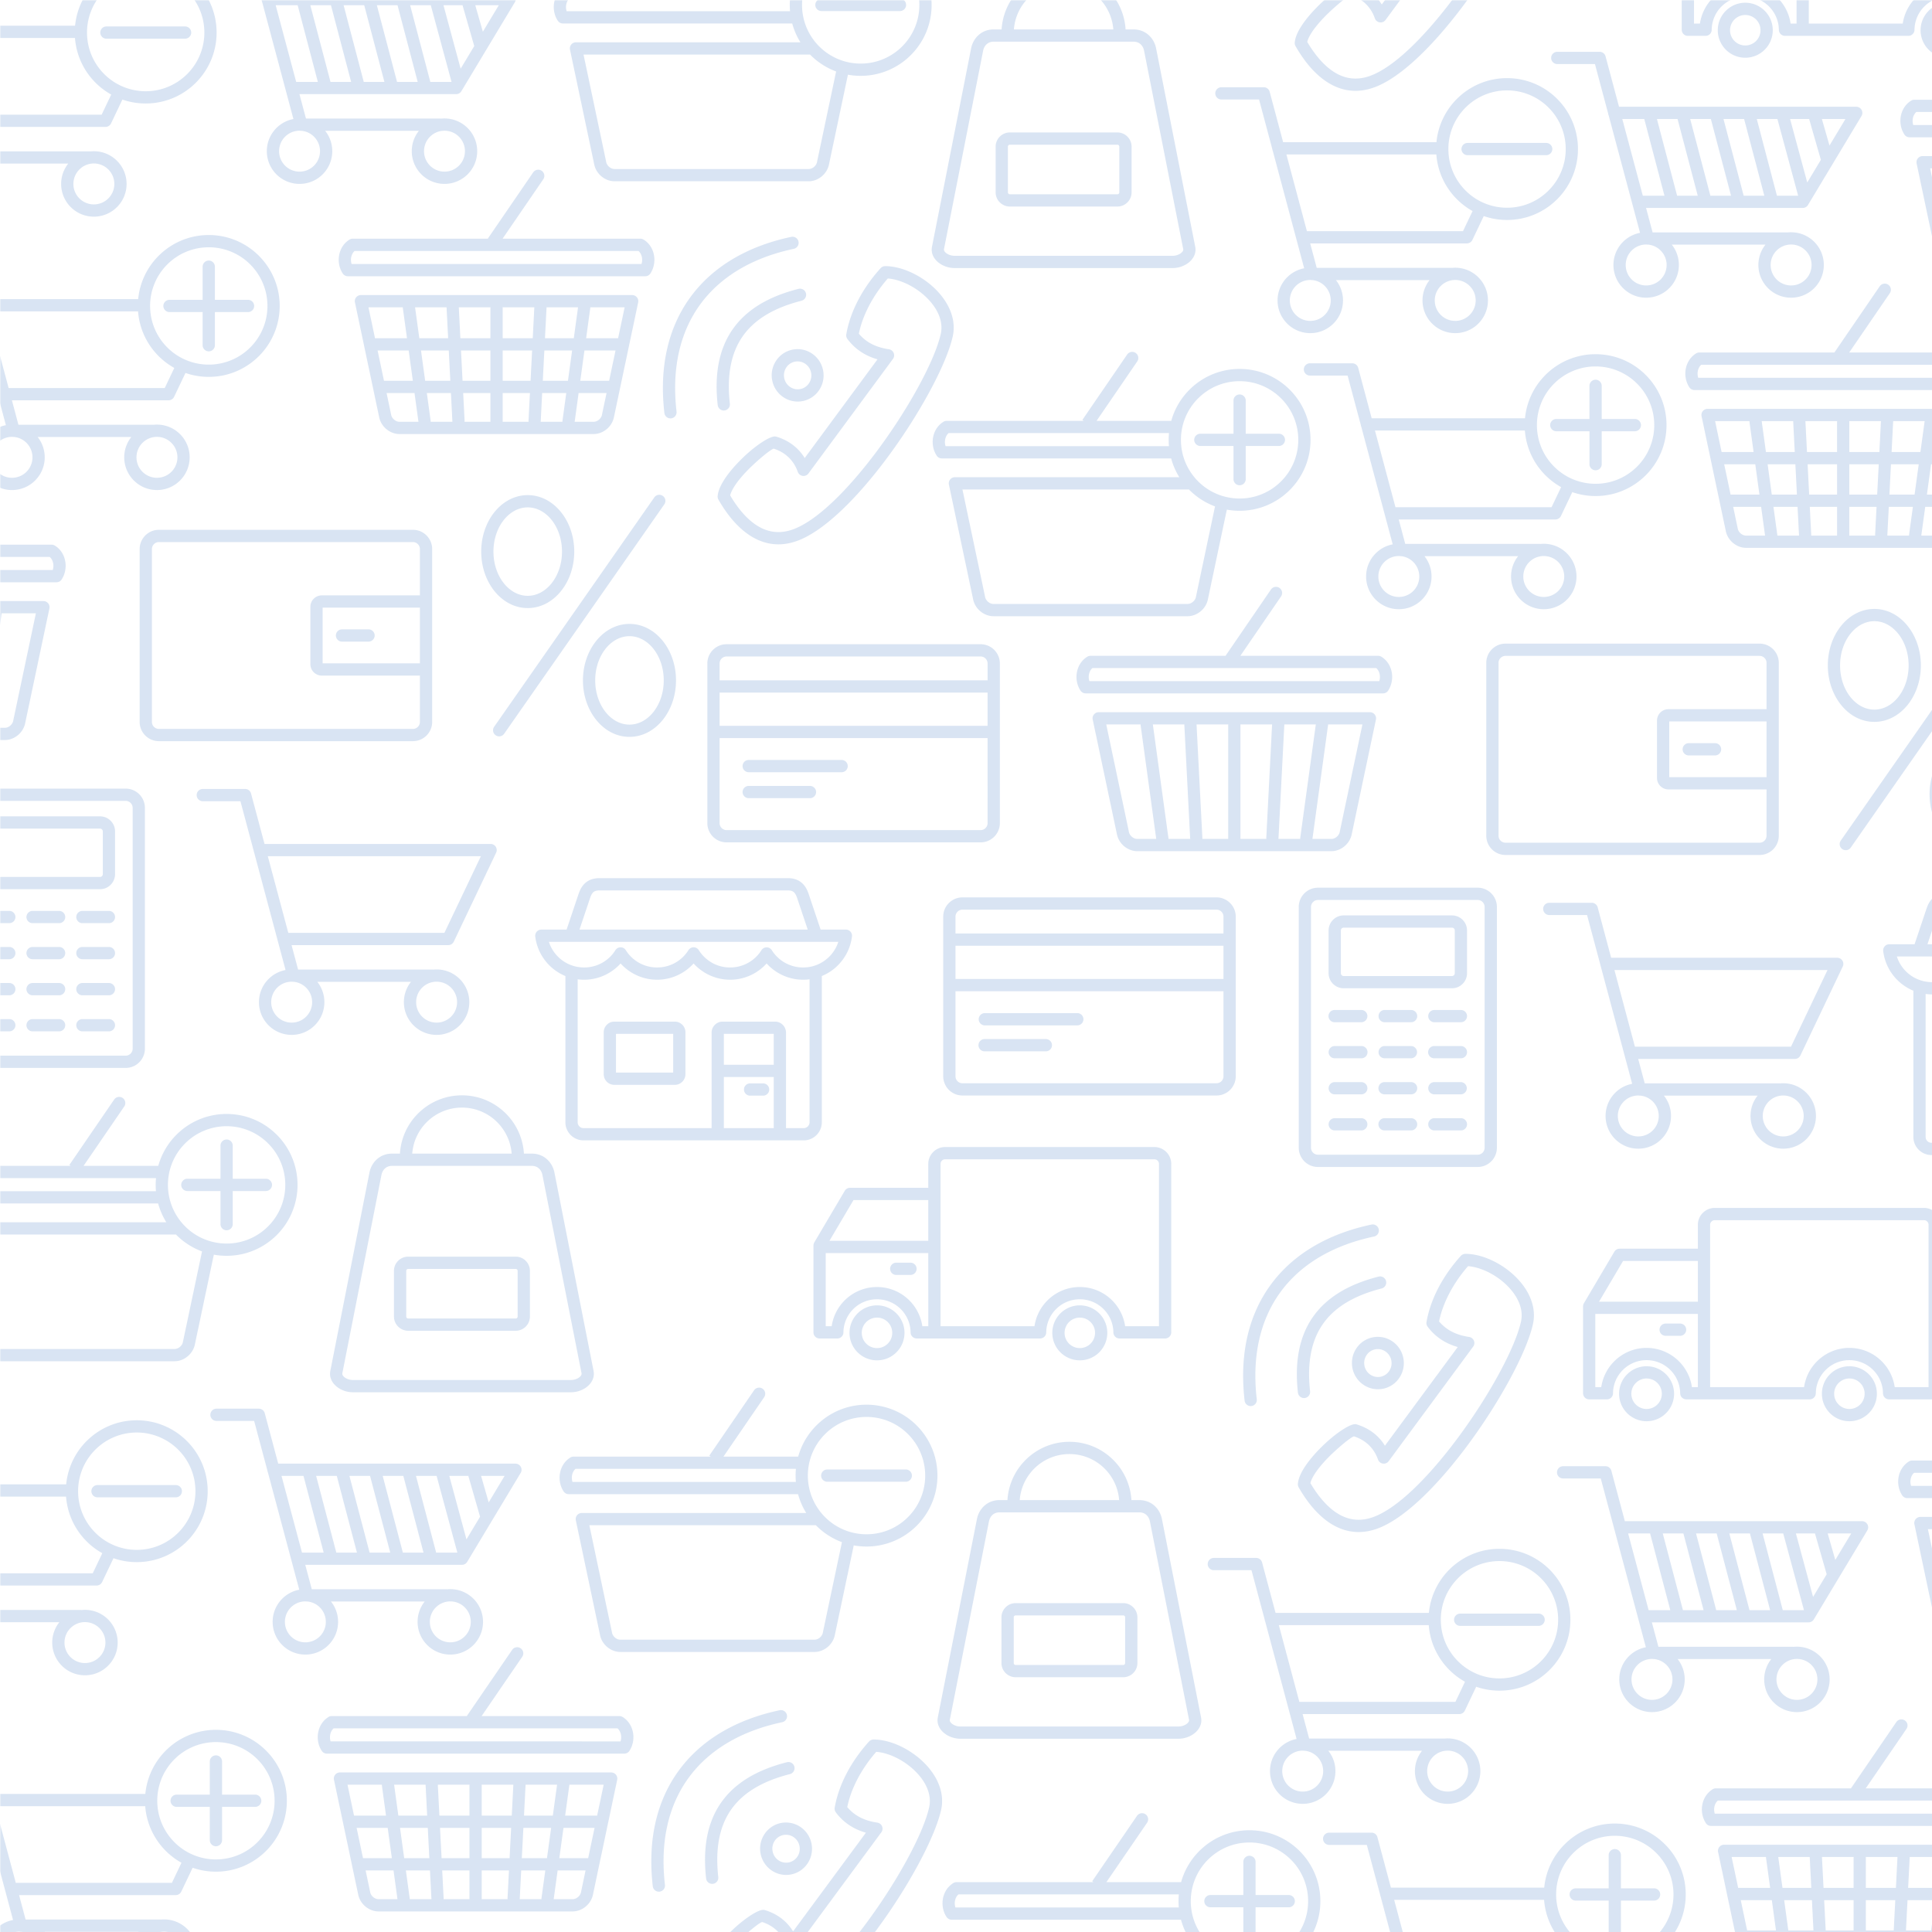 <svg xmlns="http://www.w3.org/2000/svg" width="1080" viewBox="0 0 810 810" height="1080" version="1.0"><defs><clipPath id="t"><path d="M663 506h147v90H663zm0 0"/></clipPath><clipPath id="l"><path d="M232 0h159v76H232zm0 0"/></clipPath><clipPath id="d"><path d="M107 0h110v78H107zm0 0"/></clipPath><clipPath id="e"><path d="M554 764h153v46H554zm0 0"/></clipPath><clipPath id="f"><path d="M0 725h121v85H0zm0 0"/></clipPath><clipPath id="g"><path d="M0 0h91v91H0zm0 0"/></clipPath><clipPath id="h"><path d="M766.207 255H810v102h-43.793zm0 0"/></clipPath><clipPath id="i"><path d="M395 760h158.871v50H395zm0 0"/></clipPath><clipPath id="j"><path d="M796.543 41.488H810V124h-13.457zm0 0"/></clipPath><clipPath id="k"><path d="M795.418 612.215H810V695h-14.582zm0 0"/></clipPath><clipPath id="c"><path d="M0 0h810v810H0z"/></clipPath><clipPath id="m"><path d="M706 118h104v112H706zm0 0"/></clipPath><clipPath id="n"><path d="M713.406 720.066H810V810h-96.594zm0 0"/></clipPath><clipPath id="o"><path d="M542 0h80v39h-80zm0 0"/></clipPath><clipPath id="p"><path d="M273.004 716.695H395V810H273.004zm0 0"/></clipPath><clipPath id="q"><path d="M390 0h112v113H390zm0 0"/></clipPath><clipPath id="r"><path d="M789 374.035h21V485h-21zm0 0"/></clipPath><clipPath id="s"><path d="M705 0h105v24.637H705zm0 0"/></clipPath><filter x="0%" y="0%" width="100%" height="100%" id="a"><feColorMatrix values="0 0 0 0 1 0 0 0 0 1 0 0 0 0 1 0 0 0 1 0" color-interpolation-filters="sRGB"/></filter><mask id="b"><g filter="url(#a)"><path fill-opacity=".149" d="M-81-81h972v972H-81z"/></g></mask></defs><g clip-path="url(#c)" mask="url(#b)"><path fill="#004aad" d="M687.777 459.348h-.191v-.008c-.152 0-.305-.016-.453-.04-.094-.003-.18-.003-.274-.003a8.55 8.55 0 0 0-6.066 2.512 8.557 8.557 0 0 0-2.512 6.062c0 2.371.961 4.52 2.512 6.07a8.55 8.55 0 0 0 6.066 2.512 8.552 8.552 0 0 0 6.07-2.512 8.574 8.574 0 0 0 2.509-6.07 8.57 8.57 0 0 0-2.508-6.062 8.548 8.548 0 0 0-5.153-2.461zm53.785 14.593a8.536 8.536 0 0 0 6.067 2.512 8.527 8.527 0 0 0 6.062-2.512 8.548 8.548 0 0 0 2.516-6.07c0-2.367-.96-4.508-2.516-6.062a8.527 8.527 0 0 0-6.062-2.512 8.536 8.536 0 0 0-6.067 2.512 8.544 8.544 0 0 0-2.515 6.062c0 2.371.96 4.52 2.515 6.07zm-64.71-67.261 8.593 32.148h65.442l15.312-32.148zm-27.254-23.047a2.569 2.569 0 1 1 0-5.137h17.754c1.238 0 2.273.875 2.515 2.043l5.613 21.004h94.786a2.572 2.572 0 0 1 2.277 3.758l-17.715 37.203a2.563 2.563 0 0 1-2.316 1.46H686.82l2.735 10.243h56.347c.114 0 .223.004.336.023.453-.05.918-.07 1.39-.07 3.786 0 7.22 1.535 9.7 4.016 2.48 2.48 4.02 5.91 4.02 9.695 0 3.793-1.54 7.223-4.02 9.7a13.668 13.668 0 0 1-9.7 4.019 13.664 13.664 0 0 1-9.698-4.02 13.644 13.644 0 0 1-4.016-9.699 13.61 13.61 0 0 1 2.977-8.523H697.6a13.633 13.633 0 0 1 2.977 8.523c0 3.793-1.535 7.223-4.02 9.7a13.661 13.661 0 0 1-9.699 4.019 13.667 13.667 0 0 1-9.699-4.02 13.66 13.66 0 0 1-4.015-9.699c0-3.785 1.535-7.215 4.015-9.691a13.67 13.67 0 0 1 7.137-3.785l-13.168-49.25a2.66 2.66 0 0 1-.195-.747l-5.551-20.765h-15.785m-526.402 27.996h-.183v-.004c-.153 0-.309-.012-.457-.04-.09-.003-.18-.003-.274-.003a8.555 8.555 0 0 0-6.062 2.508 8.555 8.555 0 0 0-2.516 6.07c0 2.371.961 4.512 2.516 6.067a8.543 8.543 0 0 0 6.062 2.511c2.371 0 4.52-.96 6.067-2.511a8.546 8.546 0 0 0 2.515-6.067c0-2.37-.96-4.515-2.515-6.07a8.538 8.538 0 0 0-5.153-2.461zm53.785 14.598a8.575 8.575 0 0 0 6.07 2.511c2.372 0 4.512-.96 6.067-2.511a8.546 8.546 0 0 0 2.516-6.067c0-2.37-.961-4.515-2.516-6.07a8.572 8.572 0 0 0-6.066-2.508 8.586 8.586 0 0 0-6.07 2.508 8.581 8.581 0 0 0-2.508 6.07c0 2.371.96 4.512 2.507 6.067zm-64.703-67.262 8.594 32.148h65.442l15.308-32.148zM85.02 335.918a2.566 2.566 0 0 1-2.567-2.566 2.572 2.572 0 0 1 2.567-2.575h17.757c1.235 0 2.274.88 2.512 2.047l5.613 21.004h94.785a2.566 2.566 0 0 1 2.567 2.567c0 .43-.106.84-.293 1.195l-17.707 37.195a2.57 2.57 0 0 1-2.32 1.465h-65.692l2.735 10.238h56.351c.113 0 .223.012.332.024.457-.043.922-.07 1.39-.07 3.79 0 7.216 1.535 9.7 4.019a13.681 13.681 0 0 1 4.016 9.7c0 3.788-1.536 7.214-4.016 9.698a13.668 13.668 0 0 1-9.7 4.02 13.675 13.675 0 0 1-9.698-4.02 13.668 13.668 0 0 1-4.02-9.699c0-3.226 1.117-6.187 2.977-8.531h-39.286A13.655 13.655 0 0 1 136 420.16c0 3.79-1.535 7.215-4.02 9.7a13.668 13.668 0 0 1-9.699 4.019 13.659 13.659 0 0 1-9.695-4.02 13.665 13.665 0 0 1-4.016-9.699 13.67 13.67 0 0 1 4.016-9.7 13.675 13.675 0 0 1 7.133-3.776l-13.164-49.258a2.67 2.67 0 0 1-.203-.746l-5.547-20.762H85.02m606.058-233.355h-.187v-.004c-.157 0-.305-.012-.453-.04-.094-.003-.18-.003-.274-.003-2.371 0-4.516.96-6.07 2.515a8.57 8.57 0 0 0-2.508 6.063 8.568 8.568 0 0 0 8.578 8.582 8.556 8.556 0 0 0 6.066-2.512 8.568 8.568 0 0 0 2.512-6.07c0-2.367-.96-4.508-2.512-6.063a8.558 8.558 0 0 0-5.152-2.469zm53.785 14.601a8.566 8.566 0 0 0 6.067 2.512c2.37 0 4.52-.961 6.066-2.512a8.555 8.555 0 0 0 2.516-6.07 8.545 8.545 0 0 0-2.516-6.063 8.54 8.54 0 0 0-6.066-2.515c-2.367 0-4.512.96-6.067 2.515a8.54 8.54 0 0 0-2.511 6.063c0 2.37.957 4.515 2.511 6.07zm-47.027-35.113-8.461-32.149h-9.223l8.598 32.149zm13.953 0-8.46-32.149h-8.653l8.46 32.149zm13.953 0-8.46-32.149h-8.657l8.46 32.149zm13.95 0-8.462-32.149h-8.652l8.461 32.149zm14.19 0-8.694-32.149h-8.653l8.453 32.149zm9.95-32.149 3.188 11.11 6.683-11.11zm-5.246.332a2.013 2.013 0 0 1-.07-.332h-8.012l7.195 26.61 5.711-9.492zM652.902 26.855a2.576 2.576 0 0 1-2.574-2.57 2.572 2.572 0 0 1 2.574-2.566h17.75c1.243 0 2.274.875 2.52 2.043l5.613 21h99.45a2.564 2.564 0 0 1 2.566 2.57c0 .559-.176 1.074-.477 1.492L758.012 85.93a2.574 2.574 0 0 1-2.2 1.254v.004h-65.69l2.737 10.242h56.348c.113 0 .223.004.328.015.461-.043.922-.062 1.395-.062 3.789 0 7.218 1.531 9.703 4.015a13.688 13.688 0 0 1 4.015 9.696c0 3.789-1.539 7.222-4.015 9.699a13.677 13.677 0 0 1-9.703 4.02 13.659 13.659 0 0 1-9.696-4.02 13.654 13.654 0 0 1-4.02-9.7 13.69 13.69 0 0 1 2.973-8.53h-39.285a13.648 13.648 0 0 1 2.977 8.53c0 3.79-1.535 7.223-4.016 9.7a13.675 13.675 0 0 1-9.699 4.02 13.673 13.673 0 0 1-9.7-4.02 13.654 13.654 0 0 1-4.019-9.7c0-3.784 1.535-7.214 4.02-9.695a13.695 13.695 0 0 1 7.133-3.78l-13.164-49.25a2.86 2.86 0 0 1-.2-.755l-5.547-20.758h-15.785m40.618 668.711h-.188v-.004c-.156 0-.309-.015-.457-.042-.09-.004-.18-.004-.27-.004-2.37 0-4.511.96-6.066 2.511a8.555 8.555 0 0 0-2.516 6.07 8.53 8.53 0 0 0 2.516 6.063 8.546 8.546 0 0 0 6.066 2.516 8.545 8.545 0 0 0 6.067-2.516 8.543 8.543 0 0 0 2.512-6.062 8.568 8.568 0 0 0-7.664-8.532zm53.789 14.594a8.53 8.53 0 0 0 6.062 2.516 8.553 8.553 0 0 0 6.07-2.516 8.543 8.543 0 0 0 2.512-6.062c0-2.371-.96-4.516-2.515-6.07a8.552 8.552 0 0 0-6.067-2.512c-2.367 0-4.516.96-6.062 2.511a8.555 8.555 0 0 0-2.516 6.07 8.53 8.53 0 0 0 2.516 6.063zm-47.028-35.105-8.465-32.153h-9.218l8.593 32.153zm13.95 0-8.461-32.153h-8.653l8.461 32.153zm13.953 0-8.461-32.153h-8.653l8.457 32.153zm13.949 0-8.461-32.153h-8.649l8.457 32.153zm14.187 0-8.691-32.153h-8.656l8.46 32.153zm9.95-32.153 3.19 11.106 6.685-11.106zm-5.239.332a2.028 2.028 0 0 1-.074-.332h-8.016l7.2 26.614 5.707-9.493zM655.34 619.852a2.566 2.566 0 1 1 0-5.133h17.758c1.238 0 2.273.879 2.515 2.047l5.61 20.996h99.457a2.572 2.572 0 0 1 2.566 2.57c0 .555-.18 1.074-.484 1.496l-22.313 37.106a2.548 2.548 0 0 1-2.191 1.246v.008h-65.7l2.739 10.238h56.351c.114 0 .223.008.332.023.457-.047.922-.07 1.391-.07 3.79 0 7.215 1.535 9.7 4.02a13.674 13.674 0 0 1 4.015 9.699c0 3.785-1.535 7.215-4.016 9.699a13.697 13.697 0 0 1-9.699 4.015 13.702 13.702 0 0 1-9.7-4.015 13.691 13.691 0 0 1-4.019-9.7c0-3.226 1.118-6.195 2.98-8.53h-39.284a13.661 13.661 0 0 1 2.976 8.53 13.68 13.68 0 0 1-4.023 9.7 13.688 13.688 0 0 1-9.696 4.015 13.7 13.7 0 0 1-9.699-4.015 13.691 13.691 0 0 1-4.02-9.7c0-3.788 1.54-7.218 4.02-9.699a13.68 13.68 0 0 1 7.133-3.78l-13.164-49.255a2.419 2.419 0 0 1-.195-.746l-5.555-20.765H655.34" fill-rule="evenodd"/><g clip-path="url(#d)"><path fill="#004aad" d="M126.5 54.852h-.188v-.004c-.156 0-.308-.012-.457-.04-.085-.003-.18-.003-.273-.003a8.553 8.553 0 0 0-6.062 2.508 8.552 8.552 0 0 0-2.512 6.07c0 2.37.957 4.512 2.512 6.066a8.553 8.553 0 0 0 6.062 2.508 8.558 8.558 0 0 0 6.07-2.508 8.546 8.546 0 0 0 2.516-6.066 8.553 8.553 0 0 0-2.516-6.07 8.549 8.549 0 0 0-5.152-2.461zm53.785 14.597a8.556 8.556 0 0 0 6.067 2.508 8.565 8.565 0 0 0 8.578-8.574 8.565 8.565 0 0 0-8.578-8.578 8.57 8.57 0 0 0-8.579 8.578c0 2.37.961 4.512 2.512 6.066zm-47.027-35.113-8.461-32.152h-9.219l8.594 32.152zm13.953 0L138.75 2.184h-8.652l8.46 32.152zm13.95 0-8.458-32.152h-8.652l8.46 32.152zm13.956 0-8.46-32.152H158l8.46 32.152zm14.188 0-8.7-32.152h-8.652l8.461 32.152zm9.949-32.152 3.191 11.113 6.68-11.113zm-5.242.34a2.192 2.192 0 0 1-.07-.34h-8.02l7.203 26.617 5.707-9.496zM112.57-9.064l1.633 6.114h99.453a2.569 2.569 0 0 1 2.09 4.062L193.434 38.22a2.553 2.553 0 0 1-2.2 1.246v.008h-65.691l2.738 10.238h56.352c.11 0 .219.012.328.023.457-.047.922-.07 1.39-.07 3.79 0 7.22 1.535 9.7 4.02a13.654 13.654 0 0 1 4.02 9.699 13.67 13.67 0 0 1-4.02 9.699 13.674 13.674 0 0 1-9.7 4.016 13.682 13.682 0 0 1-9.699-4.016 13.681 13.681 0 0 1-4.015-9.7c0-3.226 1.11-6.19 2.976-8.53h-39.285a13.643 13.643 0 0 1 2.973 8.53c0 3.79-1.535 7.216-4.016 9.7a13.683 13.683 0 0 1-9.703 4.016 13.695 13.695 0 0 1-9.7-4.016 13.697 13.697 0 0 1-4.015-9.7c0-3.792 1.54-7.218 4.016-9.698a13.694 13.694 0 0 1 7.137-3.782L109.855.648a2.656 2.656 0 0 1-.199-.75l-2.394-8.96h5.308" fill-rule="evenodd"/></g><path fill="#004aad" d="M128.941 671.441h-.191a2.97 2.97 0 0 1-.453-.043l-.27-.003c-2.37 0-4.515.96-6.066 2.511a8.559 8.559 0 0 0-2.512 6.067 8.568 8.568 0 0 0 8.578 8.578 8.568 8.568 0 0 0 8.578-8.578 8.56 8.56 0 0 0-2.511-6.067 8.553 8.553 0 0 0-5.153-2.465zm53.786 14.602a8.565 8.565 0 0 0 6.07 2.508 8.54 8.54 0 0 0 6.062-2.508 8.555 8.555 0 0 0 2.516-6.07c0-2.371-.96-4.512-2.516-6.067a8.543 8.543 0 0 0-6.062-2.511c-2.371 0-4.516.96-6.07 2.511a8.559 8.559 0 0 0-2.512 6.067c0 2.37.96 4.515 2.512 6.07zm-47.028-35.113-8.457-32.153h-9.219l8.586 32.153zm13.95 0-8.454-32.153h-8.656L141 650.93zm13.956 0-8.46-32.153h-8.653l8.461 32.153zm13.954 0-8.461-32.153h-8.653l8.457 32.153zm14.187 0-8.695-32.153h-8.653l8.461 32.153zm9.95-32.153 3.187 11.11 6.68-11.11zm-5.247.336c-.031-.11-.05-.226-.07-.336h-8.012l7.196 26.614 5.71-9.493zM90.766 595.73a2.566 2.566 0 0 1-2.57-2.566 2.572 2.572 0 0 1 2.57-2.57h17.75c1.242 0 2.273.879 2.52 2.047l5.609 21.004h99.453a2.569 2.569 0 0 1 2.09 4.062l-22.313 37.102a2.548 2.548 0 0 1-2.2 1.246v.008h-65.69l2.738 10.242h56.347c.11 0 .227.008.336.02.457-.044.922-.067 1.39-.067a13.69 13.69 0 0 1 9.7 4.015 13.697 13.697 0 0 1 4.016 9.7c0 3.785-1.54 7.215-4.016 9.699a13.675 13.675 0 0 1-9.7 4.02 13.661 13.661 0 0 1-9.698-4.02 13.675 13.675 0 0 1-4.02-9.7c0-3.226 1.113-6.187 2.977-8.53h-39.29a13.632 13.632 0 0 1 2.977 8.53c0 3.786-1.531 7.216-4.015 9.7a13.668 13.668 0 0 1-9.7 4.02 13.668 13.668 0 0 1-9.699-4.02 13.675 13.675 0 0 1-4.02-9.7c0-3.788 1.536-7.214 4.02-9.699a13.658 13.658 0 0 1 7.137-3.777L112.3 617.242a2.57 2.57 0 0 1-.203-.75l-5.547-20.762H90.766m496.613-362.562h-.188v-.004c-.156 0-.308-.016-.457-.039-.09-.004-.18-.004-.27-.004-2.37 0-4.515.961-6.066 2.508a8.555 8.555 0 0 0-2.515 6.07c0 2.371.96 4.512 2.515 6.067a8.552 8.552 0 0 0 6.067 2.511c2.367 0 4.512-.96 6.066-2.511a8.559 8.559 0 0 0 2.512-6.067 8.568 8.568 0 0 0-7.664-8.531zm53.785 14.598a8.552 8.552 0 0 0 6.066 2.511 8.568 8.568 0 0 0 8.579-8.578c0-2.37-.961-4.515-2.508-6.07a8.581 8.581 0 0 0-6.07-2.508 8.565 8.565 0 0 0-8.579 8.578 8.56 8.56 0 0 0 2.512 6.067zm11.328-66.961h13.895v13.894a2.572 2.572 0 0 0 5.14 0v-13.894h13.891a2.57 2.57 0 1 0 0-5.14h-13.89V161.77a2.572 2.572 0 0 0-2.571-2.57 2.572 2.572 0 0 0-2.57 2.57v13.894h-13.895a2.566 2.566 0 0 0-2.566 2.566 2.572 2.572 0 0 0 2.566 2.575zm-13.183-.305h-62.852l8.594 32.152h65.445l4.012-8.425a29.766 29.766 0 0 1-6.574-4.97 29.62 29.62 0 0 1-8.625-18.757zm5.054-2.633v.067c0 .039 0 .074-.004.113v.183a24.534 24.534 0 0 0 7.203 17.395 24.51 24.51 0 0 0 17.395 7.203c6.79 0 12.941-2.75 17.395-7.203a24.53 24.53 0 0 0 7.199-17.395c0-6.792-2.75-12.94-7.2-17.39-4.453-4.45-10.605-7.207-17.394-7.207a24.53 24.53 0 0 0-17.394 7.207 24.518 24.518 0 0 0-7.2 17.027zm-95.164-20.41a2.568 2.568 0 0 1-2.566-2.566 2.572 2.572 0 0 1 2.566-2.575h17.754c1.238 0 2.274.88 2.516 2.047l5.613 21.004h64.281a29.583 29.583 0 0 1 8.57-18.156 29.61 29.61 0 0 1 21.024-8.711c8.207 0 15.64 3.324 21.023 8.71 5.38 5.376 8.711 12.81 8.711 21.02 0 8.211-3.332 15.649-8.71 21.028-5.383 5.379-12.817 8.71-21.024 8.71a29.68 29.68 0 0 1-9.762-1.64l-4.761 9.996a2.577 2.577 0 0 1-2.32 1.465h-65.692l2.734 10.238h56.348c.117 0 .23.012.336.024.46-.043.922-.07 1.39-.07a13.67 13.67 0 0 1 9.7 4.019 13.661 13.661 0 0 1 4.02 9.7c0 3.788-1.536 7.214-4.02 9.698a13.681 13.681 0 0 1-9.7 4.016 13.68 13.68 0 0 1-9.699-4.016 13.681 13.681 0 0 1-4.015-9.699 13.67 13.67 0 0 1 2.976-8.531h-39.285a13.666 13.666 0 0 1 2.973 8.531 13.68 13.68 0 0 1-4.016 9.7 13.681 13.681 0 0 1-9.7 4.015 13.697 13.697 0 0 1-9.702-4.016 13.697 13.697 0 0 1-4.016-9.699c0-3.789 1.54-7.219 4.024-9.699a13.633 13.633 0 0 1 7.128-3.777l-13.164-49.258a2.539 2.539 0 0 1-.199-.746l-5.547-20.762H549.2" fill-rule="evenodd"/><g clip-path="url(#e)"><path fill="#004aad" d="M660.55 796.832h13.9v13.895a2.566 2.566 0 1 0 5.132 0v-13.895h13.898a2.572 2.572 0 0 0 2.57-2.566 2.572 2.572 0 0 0-2.57-2.57h-13.898v-13.9a2.566 2.566 0 1 0-5.133 0v13.9h-13.898a2.569 2.569 0 0 0 0 5.136zm-8.128-2.934v.177l-.004.19c0 6.794 2.75 12.942 7.207 17.391 4.45 4.45 10.598 7.207 17.39 7.207 6.794 0 12.942-2.758 17.391-7.207a24.505 24.505 0 0 0 7.207-17.39 24.507 24.507 0 0 0-7.207-17.395 24.516 24.516 0 0 0-17.39-7.207 24.522 24.522 0 0 0-17.391 7.207 24.521 24.521 0 0 0-7.203 17.027zm-95.16-20.41a2.569 2.569 0 0 1-2.57-2.566 2.573 2.573 0 0 1 2.57-2.574h17.75c1.242 0 2.273.879 2.515 2.047l5.618 21.003h64.273c.676-7.07 3.828-13.41 8.57-18.16 5.383-5.379 12.817-8.71 21.028-8.71 8.21 0 15.644 3.331 21.027 8.71a29.649 29.649 0 0 1 8.707 21.028c0 8.21-3.328 15.644-8.707 21.023a29.967 29.967 0 0 1-4.438 3.656h-33.18a29.967 29.967 0 0 1-4.437-3.656 29.636 29.636 0 0 1-8.62-18.758h-62.856l5.992 22.414h-5.309l-6.398-23.949a2.473 2.473 0 0 1-.203-.75l-5.547-20.758h-15.785" fill-rule="evenodd"/></g><path fill="#004aad" d="M59.734 197.805a8.559 8.559 0 0 0 6.067 2.511c2.37 0 4.515-.96 6.066-2.511a8.555 8.555 0 0 0 2.516-6.07 8.53 8.53 0 0 0-2.516-6.063 8.54 8.54 0 0 0-6.066-2.516 8.547 8.547 0 0 0-6.067 2.516 8.543 8.543 0 0 0-2.511 6.062c0 2.371.96 4.516 2.511 6.07zm11.328-66.965h13.895v13.894a2.572 2.572 0 0 0 2.57 2.57 2.575 2.575 0 0 0 2.57-2.57V130.84h13.895a2.566 2.566 0 0 0 2.567-2.567 2.566 2.566 0 0 0-2.567-2.57H90.098v-13.898a2.574 2.574 0 0 0-2.57-2.567 2.572 2.572 0 0 0-2.571 2.567v13.898H71.063a2.564 2.564 0 0 0-2.567 2.57 2.563 2.563 0 0 0 2.567 2.567zm-8.128-2.934v.367a24.52 24.52 0 0 0 7.199 17.391 24.52 24.52 0 0 0 17.394 7.203 24.534 24.534 0 0 0 17.395-7.203 24.524 24.524 0 0 0 7.203-17.39c0-6.794-2.754-12.942-7.203-17.399a24.53 24.53 0 0 0-17.395-7.2 24.517 24.517 0 0 0-17.394 7.2 24.51 24.51 0 0 0-7.2 17.031zM0 125.402h57.93c.675-7.066 3.828-13.41 8.57-18.156 5.379-5.379 12.816-8.71 21.027-8.71s15.645 3.331 21.024 8.71c5.379 5.383 8.71 12.817 8.71 21.027 0 8.211-3.331 15.641-8.71 21.024-5.38 5.379-12.813 8.707-21.024 8.707-3.422 0-6.707-.578-9.765-1.64L73 166.358a2.56 2.56 0 0 1-2.316 1.47H4.996l2.73 10.241h56.352c.113 0 .223.004.332.02a13.697 13.697 0 0 1 11.09 3.945 13.688 13.688 0 0 1 4.016 9.7c0 3.788-1.536 7.214-4.016 9.699a13.668 13.668 0 0 1-9.7 4.02 13.675 13.675 0 0 1-9.698-4.02 13.684 13.684 0 0 1-4.02-9.7c0-3.222 1.117-6.187 2.98-8.53H15.773a13.666 13.666 0 0 1 2.98 8.53c0 3.79-1.538 7.215-4.019 9.7a13.668 13.668 0 0 1-9.699 4.02A13.57 13.57 0 0 1 0 204.495v-5.809a8.566 8.566 0 0 0 5.035 1.63 8.565 8.565 0 0 0 6.067-2.512 8.568 8.568 0 0 0 2.511-6.07c0-2.368-.96-4.516-2.511-6.063a8.547 8.547 0 0 0-5.157-2.469h-.183c-.157 0-.309-.016-.457-.043-.09 0-.18-.004-.27-.004A8.542 8.542 0 0 0 0 184.79v-5.816a13.65 13.65 0 0 1 2.473-.715L0 169.02v-19.868l3.621 13.54h65.442l4.015-8.43a29.893 29.893 0 0 1-6.578-4.965c-4.879-4.883-8.07-11.45-8.621-18.754H0v-5.14" fill-rule="evenodd"/><g clip-path="url(#f)"><path fill="#004aad" d="M74.066 757.54h13.895v13.898a2.569 2.569 0 1 0 5.137 0v-13.899h13.894a2.569 2.569 0 0 0 2.57-2.566 2.569 2.569 0 0 0-2.57-2.567H93.098v-13.894a2.563 2.563 0 0 0-2.567-2.567 2.564 2.564 0 0 0-2.57 2.567v13.894H74.066a2.566 2.566 0 1 0 0 5.133zm-8.129-2.93v.066c0 .039-.003.074-.003.113v.184c0 6.793 2.75 12.941 7.203 17.398a24.53 24.53 0 0 0 17.394 7.2c6.79 0 12.942-2.75 17.39-7.2a24.533 24.533 0 0 0 7.204-17.398c0-6.793-2.75-12.942-7.203-17.391a24.524 24.524 0 0 0-17.39-7.203 24.534 24.534 0 0 0-17.395 7.203 24.518 24.518 0 0 0-7.2 17.027zM0 752.104h60.93a29.654 29.654 0 0 1 8.578-18.156 29.623 29.623 0 0 1 21.023-8.707c8.211 0 15.64 3.324 21.024 8.707 5.382 5.383 8.71 12.817 8.71 21.024 0 8.21-3.328 15.644-8.71 21.027-5.383 5.379-12.813 8.707-21.024 8.707-3.422 0-6.707-.578-9.765-1.637l-4.762 9.996a2.567 2.567 0 0 1-2.317 1.465H7.998l2.733 10.239h56.348c.117 0 .227.007.336.023.457-.05.922-.07 1.39-.07 3.786 0 7.22 1.535 9.7 4.02a13.668 13.668 0 0 1 4.02 9.698c0 .164-.004.332-.008.504H77.37c.008-.172.012-.34.012-.504 0-2.37-.961-4.515-2.508-6.07a8.559 8.559 0 0 0-6.07-2.512 8.536 8.536 0 0 0-6.067 2.512 8.555 8.555 0 0 0-2.515 6.07c0 .164.007.332.02.504h-5.145c-.008-.172-.008-.34-.008-.504 0-3.226 1.11-6.187 2.976-8.53H18.777a13.655 13.655 0 0 1 2.977 8.53c0 .164-.004.332-.008.504h-5.144a11.1 11.1 0 0 0 .011-.504c0-2.37-.96-4.515-2.508-6.07a8.57 8.57 0 0 0-5.152-2.46h-.187v-.005c-.157 0-.309-.015-.457-.039-.09-.008-.18-.008-.274-.008a8.543 8.543 0 0 0-6.066 2.512A8.565 8.565 0 0 0 0 815.43v-8.106a13.597 13.597 0 0 1 5.473-2.36L0 784.485v-19.867l6.621 24.778h65.45l4.011-8.43A29.75 29.75 0 0 1 69.508 776c-4.883-4.883-8.078-11.45-8.625-18.754H0v-5.14" fill-rule="evenodd"/></g><path fill="#004aad" d="M550.258 117.43h-.192v-.008c-.152 0-.3-.012-.449-.04-.094-.003-.18-.003-.273-.003a8.568 8.568 0 0 0-8.578 8.582 8.56 8.56 0 0 0 2.507 6.062 8.555 8.555 0 0 0 6.07 2.516c2.372 0 4.512-.96 6.067-2.516a8.55 8.55 0 0 0 2.512-6.062 8.568 8.568 0 0 0-7.664-8.531zm53.785 14.593a8.555 8.555 0 0 0 6.07 2.516c2.364 0 4.512-.96 6.063-2.516a8.534 8.534 0 0 0 2.511-6.062 8.552 8.552 0 0 0-2.511-6.07 8.557 8.557 0 0 0-6.063-2.512c-2.37 0-4.515.96-6.07 2.512a8.552 8.552 0 0 0-2.512 6.07 8.53 8.53 0 0 0 2.512 6.062zm11.328-66.96h32.93a2.569 2.569 0 0 0 0-5.137h-32.93a2.569 2.569 0 1 0 0 5.136zm-13.183-.297h-62.856l8.594 32.144h65.445l4.012-8.426a29.962 29.962 0 0 1-6.574-4.964c-4.88-4.883-8.07-11.454-8.621-18.754zm5.054-2.633v.172l-.004.187c0 6.793 2.75 12.942 7.207 17.395a24.501 24.501 0 0 0 17.39 7.203c6.794 0 12.942-2.75 17.392-7.203a24.505 24.505 0 0 0 7.207-17.395c0-6.793-2.75-12.941-7.207-17.39a24.501 24.501 0 0 0-17.391-7.204 24.501 24.501 0 0 0-17.39 7.204 24.497 24.497 0 0 0-7.204 17.03zm-95.16-20.418a2.566 2.566 0 1 1 0-5.133h17.75c1.238 0 2.273.875 2.52 2.04l5.613 21.003h64.273a29.666 29.666 0 0 1 8.57-18.16c5.383-5.38 12.817-8.707 21.028-8.707 8.21 0 15.644 3.328 21.023 8.707a29.64 29.64 0 0 1 8.707 21.027 29.64 29.64 0 0 1-8.707 21.028 29.636 29.636 0 0 1-21.023 8.703c-3.418 0-6.707-.575-9.766-1.637l-4.761 10a2.563 2.563 0 0 1-2.317 1.465h-65.691l2.738 10.238h56.348c.11 0 .222.008.328.023.46-.046.926-.07 1.398-.07 3.785 0 7.215 1.535 9.692 4.02a13.665 13.665 0 0 1 4.023 9.699c0 3.785-1.539 7.215-4.023 9.7a13.669 13.669 0 0 1-9.692 4.01 13.689 13.689 0 0 1-9.699-4.01 13.675 13.675 0 0 1-4.02-9.7 13.66 13.66 0 0 1 2.973-8.531h-39.285a13.615 13.615 0 0 1 2.977 8.53c0 3.786-1.532 7.216-4.016 9.7a13.7 13.7 0 0 1-9.7 4.012 13.684 13.684 0 0 1-9.698-4.012 13.675 13.675 0 0 1-4.02-9.7c0-3.788 1.535-7.218 4.02-9.698a13.677 13.677 0 0 1 7.136-3.782l-13.168-49.253a2.805 2.805 0 0 1-.199-.747l-5.547-20.765h-15.785m34.996 692.305h-.187c-.153 0-.305-.02-.453-.043-.09-.004-.18-.008-.27-.008-2.371 0-4.52.96-6.066 2.515a8.546 8.546 0 0 0-2.516 6.067c0 2.367.96 4.515 2.512 6.066a8.545 8.545 0 0 0 6.07 2.512 8.527 8.527 0 0 0 6.062-2.512 8.546 8.546 0 0 0 2.516-6.066c0-2.371-.96-4.512-2.516-6.067a8.543 8.543 0 0 0-5.152-2.464zm53.79 14.597a8.543 8.543 0 0 0 6.066 2.512 8.543 8.543 0 0 0 6.066-2.512 8.546 8.546 0 0 0 2.516-6.066 8.547 8.547 0 0 0-2.516-6.067 8.546 8.546 0 0 0-6.066-2.515c-2.368 0-4.516.96-6.067 2.515a8.559 8.559 0 0 0-2.512 6.067c0 2.367.961 4.515 2.512 6.066zm11.327-66.965h32.93a2.569 2.569 0 0 0 0-5.137h-32.93a2.566 2.566 0 0 0-2.566 2.57 2.563 2.563 0 0 0 2.566 2.567zm-13.183-.297H536.16l8.594 32.149h65.441l4.012-8.43a29.801 29.801 0 0 1-6.57-4.96c-4.88-4.884-8.074-11.454-8.625-18.759zm5.054-2.628v.359a24.51 24.51 0 0 0 7.2 17.39 24.505 24.505 0 0 0 17.39 7.208 24.523 24.523 0 0 0 17.399-7.207 24.518 24.518 0 0 0 7.203-17.391 24.534 24.534 0 0 0-7.203-17.395 24.52 24.52 0 0 0-17.399-7.203 24.501 24.501 0 0 0-17.39 7.203c-4.371 4.375-7.106 10.387-7.2 17.036zm-95.164-20.418a2.566 2.566 0 0 1-2.566-2.57 2.566 2.566 0 0 1 2.566-2.567h17.754c1.242 0 2.278.879 2.516 2.043l5.613 21.004h64.278a29.649 29.649 0 0 1 8.574-18.16 29.64 29.64 0 0 1 21.02-8.707 29.65 29.65 0 0 1 21.027 8.707c5.379 5.382 8.71 12.816 8.71 21.027 0 8.21-3.332 15.644-8.71 21.027a29.649 29.649 0 0 1-21.028 8.707 29.57 29.57 0 0 1-9.758-1.644l-4.761 10.004a2.573 2.573 0 0 1-2.32 1.46h-65.692l2.734 10.243h56.352c.113 0 .223.008.332.023.457-.05.922-.07 1.39-.07a13.68 13.68 0 0 1 9.7 4.016 13.688 13.688 0 0 1 4.015 9.699 13.69 13.69 0 0 1-4.015 9.703 13.697 13.697 0 0 1-9.7 4.016c-3.785 0-7.214-1.54-9.699-4.016a13.694 13.694 0 0 1-4.02-9.703c0-3.223 1.118-6.192 2.981-8.531h-39.289a13.658 13.658 0 0 1 2.98 8.53c0 3.79-1.538 7.22-4.023 9.704a13.688 13.688 0 0 1-9.695 4.016c-3.79 0-7.215-1.54-9.7-4.016a13.69 13.69 0 0 1-4.015-9.703c0-3.785 1.535-7.215 4.016-9.696a13.653 13.653 0 0 1 7.133-3.78l-13.164-49.255a2.571 2.571 0 0 1-.2-.746l-5.55-20.765h-15.786" fill-rule="evenodd"/><g clip-path="url(#g)"><path fill="#004aad" d="M33.29 83.184a8.537 8.537 0 0 0 6.062 2.515c2.37 0 4.515-.96 6.07-2.515a8.543 8.543 0 0 0 2.512-6.063c0-2.371-.961-4.52-2.512-6.066a8.555 8.555 0 0 0-6.07-2.516 8.536 8.536 0 0 0-6.063 2.516 8.532 8.532 0 0 0-2.516 6.066 8.53 8.53 0 0 0 2.516 6.063zm11.323-66.961h32.93a2.569 2.569 0 1 0 0-5.137h-32.93a2.566 2.566 0 0 0-2.566 2.57 2.566 2.566 0 0 0 2.566 2.567zM0 63.453h37.629a3.1 3.1 0 0 1 .332.016c.46-.043.922-.063 1.39-.063 3.79 0 7.22 1.532 9.7 4.016a13.668 13.668 0 0 1 4.02 9.7c0 3.784-1.536 7.218-4.02 9.694a13.661 13.661 0 0 1-9.7 4.02 13.675 13.675 0 0 1-9.699-4.02 13.681 13.681 0 0 1-4.015-9.695c0-3.226 1.113-6.191 2.976-8.535H0zm0-52.668h31.484a29.614 29.614 0 0 1 8.57-18.156 27.02 27.02 0 0 1 1.844-1.691h9.739a24.717 24.717 0 0 0-7.953 5.324 24.54 24.54 0 0 0-7.204 17.035l.008.062c0 .036-.008.07-.008.106v.191c0 6.79 2.754 12.942 7.204 17.39a24.536 24.536 0 0 0 17.398 7.204c6.79 0 12.941-2.754 17.39-7.203a24.528 24.528 0 0 0 7.208-17.39c0-6.794-2.758-12.942-7.207-17.395a24.675 24.675 0 0 0-7.953-5.325h9.742c.636.536 1.25 1.102 1.843 1.692 5.38 5.383 8.707 12.816 8.707 21.027 0 8.207-3.328 15.64-8.707 21.02a29.631 29.631 0 0 1-21.023 8.71c-3.426 0-6.707-.577-9.766-1.64L46.555 51.75a2.567 2.567 0 0 1-2.317 1.46H0v-5.136h42.617l4.012-8.43a29.857 29.857 0 0 1-6.574-4.968 29.65 29.65 0 0 1-8.625-18.75H0v-5.14" fill-rule="evenodd"/></g><path fill="#004aad" d="M29.547 694.723a8.555 8.555 0 0 0 6.07 2.515c2.367 0 4.512-.96 6.067-2.515a8.555 8.555 0 0 0 2.515-6.067 8.546 8.546 0 0 0-2.515-6.062 8.553 8.553 0 0 0-6.067-2.516c-2.37 0-4.515.961-6.07 2.516a8.54 8.54 0 0 0-2.508 6.062 8.55 8.55 0 0 0 2.508 6.067zm11.328-66.961h32.934a2.572 2.572 0 0 0 0-5.14H40.875a2.569 2.569 0 0 0-2.566 2.57 2.566 2.566 0 0 0 2.566 2.57zm-8.129-2.934v.063c0 .035 0 .074-.004.109v.191a24.505 24.505 0 0 0 7.207 17.391 24.505 24.505 0 0 0 17.39 7.207 24.52 24.52 0 0 0 17.395-7.207 24.518 24.518 0 0 0 7.204-17.39 24.53 24.53 0 0 0-7.204-17.395 24.534 24.534 0 0 0-17.394-7.203 24.518 24.518 0 0 0-17.39 7.203 24.497 24.497 0 0 0-7.204 17.031zM0 674.988h33.895c.109 0 .222.008.332.02a13.684 13.684 0 0 1 11.09 3.95 13.681 13.681 0 0 1 4.015 9.698 13.68 13.68 0 0 1-4.016 9.7 13.665 13.665 0 0 1-9.699 4.015 13.665 13.665 0 0 1-9.699-4.016 13.668 13.668 0 0 1-4.02-9.699c0-3.222 1.114-6.191 2.977-8.531H0zm0-52.664h27.746a29.614 29.614 0 0 1 8.57-18.156c5.38-5.379 12.813-8.711 21.024-8.711 8.21 0 15.644 3.332 21.027 8.711 5.38 5.383 8.707 12.812 8.707 21.023s-3.328 15.645-8.707 21.024c-5.383 5.383-12.816 8.71-21.027 8.71-3.418 0-6.703-.577-9.762-1.64l-4.762 9.996a2.576 2.576 0 0 1-2.32 1.469H0v-5.137h38.879l4.012-8.43a29.766 29.766 0 0 1-6.575-4.968 29.64 29.64 0 0 1-8.625-18.75H0v-5.14" fill-rule="evenodd"/><g clip-path="url(#h)"><path fill="#004aad" d="M828.008 280.773v-8.933l-56.258 80.578a2.563 2.563 0 0 0 .633 3.562 2.554 2.554 0 0 0 3.558-.628zm0 75.868c-5.301-.153-10.055-2.852-13.492-7.137-3.422-4.262-5.532-10.106-5.532-16.531 0-6.426 2.11-12.27 5.532-16.532 3.437-4.285 8.191-6.984 13.492-7.136v5.14c-3.672.157-7.02 2.118-9.5 5.207-2.707 3.38-4.39 8.086-4.39 13.32 0 5.231 1.683 9.942 4.39 13.321 2.48 3.09 5.828 5.05 9.5 5.207zm-52.156-64.344c2.582 3.223 6.117 5.215 9.98 5.215 3.856 0 7.387-1.992 9.977-5.215 2.714-3.383 4.39-8.086 4.39-13.32 0-5.239-1.676-9.942-4.39-13.32-2.59-3.227-6.121-5.22-9.977-5.22-3.863 0-7.398 1.993-9.98 5.22-2.715 3.378-4.391 8.081-4.391 13.32 0 5.234 1.676 9.937 4.39 13.32zm9.98 10.355c-5.496 0-10.434-2.73-13.977-7.144-3.418-4.262-5.53-10.106-5.53-16.531 0-6.426 2.112-12.27 5.53-16.532 3.543-4.418 8.48-7.144 13.977-7.144 5.488 0 10.426 2.726 13.973 7.144 3.414 4.262 5.527 10.106 5.527 16.532 0 6.425-2.113 12.27-5.527 16.53-3.547 4.415-8.485 7.145-13.973 7.145" fill-rule="evenodd"/></g><path fill="#004aad" d="m274.316 208.54-67.14 96.163a2.554 2.554 0 0 0 .633 3.563 2.554 2.554 0 0 0 3.558-.633l67.14-96.168a2.55 2.55 0 0 0-.632-3.559 2.55 2.55 0 0 0-3.559.633zm-20.386 90.038c2.586 3.223 6.12 5.219 9.98 5.219 3.863 0 7.39-1.996 9.98-5.219 2.712-3.383 4.387-8.086 4.387-13.324 0-5.23-1.675-9.938-4.386-13.317-2.59-3.222-6.118-5.218-9.98-5.218-3.86 0-7.395 1.996-9.981 5.219-2.711 3.378-4.387 8.085-4.387 13.316 0 5.238 1.676 9.941 4.387 13.324zm9.98 10.356c-5.492 0-10.43-2.73-13.973-7.145-3.417-4.262-5.535-10.11-5.535-16.535 0-6.418 2.118-12.27 5.536-16.527 3.542-4.414 8.48-7.149 13.972-7.149 5.496 0 10.434 2.735 13.973 7.149 3.422 4.257 5.535 10.109 5.535 16.527 0 6.426-2.113 12.273-5.535 16.535-3.54 4.414-8.477 7.145-13.973 7.145zm-52.64-64.356c2.59 3.227 6.12 5.223 9.98 5.223 3.863 0 7.395-1.996 9.98-5.223 2.711-3.379 4.391-8.082 4.391-13.32 0-5.23-1.68-9.938-4.39-13.317-2.586-3.226-6.118-5.218-9.981-5.218-3.86 0-7.39 1.992-9.98 5.218-2.708 3.38-4.387 8.086-4.387 13.317 0 5.238 1.68 9.945 4.387 13.32zm9.98 10.356c-5.492 0-10.426-2.727-13.973-7.145-3.414-4.262-5.53-10.105-5.53-16.531 0-6.418 2.116-12.27 5.53-16.528 3.547-4.414 8.48-7.148 13.973-7.148 5.496 0 10.43 2.734 13.973 7.148 3.418 4.258 5.535 10.11 5.535 16.528 0 6.426-2.117 12.27-5.535 16.531-3.543 4.418-8.477 7.145-13.973 7.145m357.02 30.636a5.69 5.69 0 0 0 .183-2.738c-.183-1.07-.676-2.059-1.465-2.746H458.004c-.785.687-1.277 1.676-1.465 2.746a5.689 5.689 0 0 0 .188 2.738zm-110.032 64-10.07-47.699a2.564 2.564 0 0 1 2.469-3.281h113.722v.004c.172 0 .344.015.52.05a2.57 2.57 0 0 1 1.988 3.036l-10.11 47.89v-.004c-.35 2.02-1.448 3.829-2.948 5.125-1.551 1.34-3.551 2.168-5.625 2.168h-81.371c-2.075 0-4.075-.828-5.625-2.168-1.493-1.289-2.586-3.086-2.942-5.086zm45.63-74.617c.054-.137.128-.27.218-.398l18.77-27.403a2.562 2.562 0 0 1 3.562-.668 2.56 2.56 0 0 1 .672 3.559l-17.063 24.91h57.778v.004c.453 0 .914.121 1.332.375l.304.184-.004.007c2.274 1.512 3.633 3.891 4.075 6.422.43 2.477-.016 5.14-1.336 7.305l-.086.133a2.56 2.56 0 0 1-2.246 1.324H455.152v-.004a2.554 2.554 0 0 1-2.136-1.152 5.936 5.936 0 0 1-.196-.301c-1.32-2.164-1.77-4.828-1.336-7.305.43-2.465 1.73-4.785 3.903-6.308.058-.04.113-.086.168-.121l.14-.086a2.554 2.554 0 0 1 1.493-.477zm36.374 76.766 6.535-47.598c.02-.129.024-.266.024-.398h14.398l-9.457 44.804h.004c-.016.043-.02.082-.027.125-.125.825-.602 1.594-1.262 2.164-.648.559-1.457.903-2.273.903zm-14.25 0h9.117a2.49 2.49 0 0 1 .02-.414l6.531-47.582h-13.2l-.003.062-2.441 47.672c0 .094-.008.18-.024.262zm-15.926 0h10.86a2.87 2.87 0 0 1-.024-.52l2.426-47.476h-13.3c.027.14.038.285.038.433zm-16 0h10.864v-47.563c0-.148.011-.293.035-.433H501.66l2.434 47.476c.008.18 0 .352-.028.52zm-14.18 0c.005-.133 0-.274-.023-.414l-6.527-47.582h13.2v.062l2.44 47.672c.004.094.012.18.028.262zm-26.09-47.996 9.458 44.804c.02.075.027.149.035.22.149.788.613 1.523 1.25 2.07.645.558 1.457.902 2.274.902h7.94l-6.534-47.598a2.695 2.695 0 0 1-.024-.398h-14.398M0 228.36h21.652v.007c.457 0 .918.117 1.336.371l.297.188v.004c2.274 1.515 3.633 3.894 4.074 6.43.434 2.472-.015 5.136-1.336 7.296l-.082.133a2.564 2.564 0 0 1-2.246 1.328H0v-5.14h22.113c.285-.864.348-1.82.188-2.739-.184-1.066-.676-2.058-1.465-2.742H0zm0 76.769h2.027c.82 0 1.63-.344 2.278-.906.66-.57 1.133-1.332 1.265-2.16.004-.043.012-.086.02-.13h-.004l9.46-44.804H.646a2.75 2.75 0 0 1-.02.402L0 262.074v-10.078h18.207V252a2.56 2.56 0 0 1 2.508 3.086l-10.113 47.89c-.352 2.02-1.446 3.825-2.95 5.122-1.547 1.34-3.543 2.168-5.625 2.168H0v-5.137m503.246-118.152h13.899v13.894a2.57 2.57 0 0 0 2.566 2.574 2.57 2.57 0 0 0 2.566-2.574v-13.894h13.895a2.57 2.57 0 0 0 2.574-2.567 2.57 2.57 0 0 0-2.574-2.566h-13.895v-13.899a2.566 2.566 0 1 0-5.132 0v13.899h-13.899a2.566 2.566 0 1 0 0 5.133zm-13.152.085a30.76 30.76 0 0 1-.114-2.332v-.667l.004-.122v-.043a30.9 30.9 0 0 1 .125-2.324h-92.394c-.79.692-1.281 1.684-1.465 2.75a5.645 5.645 0 0 0 .188 2.738zm19.312 25.247a29.752 29.752 0 0 1-10.719-6.871c-.074-.075-.152-.149-.222-.227h-94.961l9.457 44.805c.016.074.031.148.039.222.148.785.61 1.52 1.246 2.067.649.558 1.457.906 2.274.906h81.367c.82 0 1.629-.348 2.273-.906.664-.57 1.137-1.332 1.266-2.157l.023-.132h-.004zm-13.851-23.262c.011.055.02.113.027.176a24.574 24.574 0 0 0 6.738 12.582 24.518 24.518 0 0 0 17.39 7.203 24.534 24.534 0 0 0 17.395-7.203 24.534 24.534 0 0 0 7.204-17.395 24.518 24.518 0 0 0-7.204-17.39c-4.453-4.45-10.601-7.208-17.394-7.208-6.793 0-12.941 2.758-17.39 7.208a24.505 24.505 0 0 0-7.208 17.39c0 1.586.149 3.133.442 4.637zm-41.762-13 18.77-27.402a2.567 2.567 0 0 1 3.562-.676 2.566 2.566 0 0 1 .672 3.562l-17.059 24.91h31.32a29.68 29.68 0 0 1 7.63-13.054 29.623 29.623 0 0 1 21.023-8.707 29.64 29.64 0 0 1 21.027 8.707c5.38 5.379 8.707 12.812 8.707 21.023s-3.328 15.645-8.707 21.028c-5.383 5.378-12.816 8.707-21.027 8.707-1.824 0-3.617-.165-5.352-.48l-7.898 37.39c-.348 2.023-1.445 3.828-2.95 5.125-1.546 1.34-3.542 2.168-5.624 2.168H416.52c-2.079 0-4.075-.828-5.622-2.168-1.496-1.29-2.586-3.082-2.945-5.086l-.008-.04-10.07-47.695a2.699 2.699 0 0 1-.098-.714 2.569 2.569 0 0 1 2.567-2.57h94.09a29.455 29.455 0 0 1-3.422-7.88h-96.157v-.004a2.556 2.556 0 0 1-2.136-1.148 32.678 32.678 0 0 1-.192-.305c-1.32-2.164-1.77-4.828-1.336-7.297.43-2.476 1.73-4.793 3.907-6.316.054-.043.105-.082.164-.117l.14-.09c.422-.3.938-.477 1.496-.477h57.47l-.575-.394" fill-rule="evenodd"/><g clip-path="url(#i)"><path fill="#004aad" d="M507.375 799.64h13.895v13.895a2.566 2.566 0 0 0 2.566 2.567 2.572 2.572 0 0 0 2.574-2.567v-13.894h13.895a2.57 2.57 0 0 0 0-5.14l-13.895-.001v-13.895a2.572 2.572 0 0 0-2.574-2.566 2.566 2.566 0 0 0-2.566 2.566V794.5h-13.895a2.572 2.572 0 0 0 0 5.14zm-13.156.079a28.691 28.691 0 0 1-.11-2.332c-.004-.102-.004-.207-.004-.32 0-.11 0-.223.004-.34v-.172c.012-.778.055-1.555.133-2.317H401.84c-.79.688-1.281 1.676-1.465 2.742a5.682 5.682 0 0 0 .188 2.739zm-36.301-11.012 18.773-27.406a2.56 2.56 0 0 1 3.559-.672 2.567 2.567 0 0 1 .672 3.566l-17.059 24.903h31.32a29.66 29.66 0 0 1 7.633-13.051c5.38-5.379 12.813-8.711 21.02-8.711 8.21 0 15.644 3.332 21.027 8.71 5.38 5.38 8.707 12.817 8.707 21.02a29.644 29.644 0 0 1-9.59 21.88h-8.878a24.794 24.794 0 0 0 6.128-4.481 24.506 24.506 0 0 0 7.204-17.399 24.51 24.51 0 0 0-7.204-17.39 24.53 24.53 0 0 0-17.394-7.2c-6.79 0-12.941 2.75-17.39 7.2-4.45 4.453-7.208 10.601-7.208 17.39 0 1.586.157 3.137.442 4.637.011.063.02.117.027.176a24.57 24.57 0 0 0 6.738 12.586 24.721 24.721 0 0 0 6.13 4.48h-8.876a26.057 26.057 0 0 1-.883-.847c-.078-.075-.148-.149-.222-.223h-94.965l.226 1.07h-5.234l-.621-2.922a2.721 2.721 0 0 1-.098-.714 2.57 2.57 0 0 1 2.567-2.575h94.094a29.494 29.494 0 0 1-3.426-7.875H398.98v-.007a2.56 2.56 0 0 1-2.136-1.149c-.055-.086-.121-.187-.192-.305-1.32-2.16-1.77-4.824-1.336-7.3.43-2.47 1.735-4.793 3.907-6.309.054-.047.109-.086.168-.125l.136-.082a2.545 2.545 0 0 1 1.496-.484h57.473l-.578-.391" fill-rule="evenodd"/></g><path fill="#004aad" d="M78.543 499.34h13.898v13.894a2.566 2.566 0 1 0 5.133 0V499.34h13.895a2.577 2.577 0 0 0 2.574-2.574 2.575 2.575 0 0 0-2.574-2.567H97.574v-13.894a2.563 2.563 0 0 0-2.566-2.567 2.56 2.56 0 0 0-2.567 2.567v13.894H78.543a2.57 2.57 0 0 0 0 5.14zm-7.7 2.062c.016.055.028.118.036.176a24.557 24.557 0 0 0 6.738 12.586 24.514 24.514 0 0 0 17.39 7.2c6.79 0 12.942-2.75 17.391-7.2a24.516 24.516 0 0 0 7.207-17.398 24.505 24.505 0 0 0-7.207-17.391 24.524 24.524 0 0 0-17.39-7.203 24.518 24.518 0 0 0-17.39 7.203 24.488 24.488 0 0 0-7.208 17.39c0 1.587.149 3.137.434 4.637zm-41.757-12.996L47.856 461a2.57 2.57 0 0 1 3.566-.672 2.567 2.567 0 0 1 .672 3.563L35.03 488.797h31.324a29.643 29.643 0 0 1 7.63-13.055 29.623 29.623 0 0 1 21.023-8.707c8.21 0 15.64 3.324 21.027 8.707a29.653 29.653 0 0 1 8.707 21.024 29.65 29.65 0 0 1-8.707 21.027c-5.387 5.379-12.816 8.71-21.027 8.71-1.828 0-3.621-.167-5.356-.483l-7.894 37.398c-.352 2.016-1.445 3.82-2.95 5.121-1.546 1.336-3.55 2.168-5.624 2.168H0v-5.14h73.184c.816 0 1.629-.344 2.273-.899.664-.574 1.137-1.34 1.266-2.164l.023-.133h-.004l7.961-37.707a29.667 29.667 0 0 1-10.719-6.871 12.075 12.075 0 0 1-.222-.219H0v-5.14h69.73a29.755 29.755 0 0 1-3.43-7.875H0v-5.141h65.39a30.563 30.563 0 0 1-.113-2.332c0-.106-.007-.211-.007-.32 0-.114 0-.227.007-.34v-.172c.016-.781.055-1.555.13-2.317H0v-5.14h29.664l-.578-.39" fill-rule="evenodd"/><g clip-path="url(#j)"><path fill="#004aad" d="M828.008 57.563h-27.434v-.004a2.556 2.556 0 0 1-2.136-1.149c-.055-.086-.122-.187-.192-.305-1.32-2.164-1.77-4.828-1.34-7.296.446-2.536 1.805-4.918 4.086-6.434.031-.027.07-.047.11-.074a2.539 2.539 0 0 1 1.511-.492h25.395v5.132h-24.574c-.79.692-1.282 1.684-1.473 2.75a5.738 5.738 0 0 0 .191 2.739h25.856zm0 66.156h-5.77c-2.078 0-4.074-.832-5.625-2.168-1.492-1.293-2.586-3.086-2.941-5.09l-.008-.035-10.07-47.7a2.699 2.699 0 0 1-.098-.714 2.569 2.569 0 0 1 2.567-2.57h21.945v5.14h-18.785l9.457 44.8c.015.075.03.15.035.223.148.793.613 1.52 1.25 2.07.644.56 1.457.903 2.273.903h5.77v5.14" fill-rule="evenodd"/></g><g clip-path="url(#k)"><path fill="#004aad" d="M828.008 628.094h-28.363v-.004a2.56 2.56 0 0 1-2.137-1.149 9.305 9.305 0 0 1-.192-.304c-1.32-2.164-1.77-4.824-1.336-7.301.446-2.535 1.801-4.914 4.082-6.434.036-.023.07-.047.11-.07.426-.312.95-.496 1.515-.496h26.32v5.14h-25.503c-.793.688-1.281 1.676-1.469 2.747a5.69 5.69 0 0 0 .192 2.738h26.78zm0 66.148h-6.696c-2.082 0-4.078-.828-5.625-2.168-1.492-1.285-2.59-3.078-2.945-5.086l-.012-.035-10.066-47.695a2.57 2.57 0 0 1 2.469-3.285h22.875v5.14h-19.719l9.465 44.801.035.219c.149.793.61 1.52 1.246 2.074.649.555 1.457.902 2.278.902h6.695v5.133" fill-rule="evenodd"/></g><g clip-path="url(#l)"><path fill="#004aad" d="M344.387 4.633h32.93a2.566 2.566 0 0 0 2.566-2.57 2.566 2.566 0 0 0-2.567-2.567h-32.93a2.568 2.568 0 0 0 0 5.137zm-13.153.078a26.93 26.93 0 0 1-.113-2.328c-.004-.106-.004-.211-.004-.32 0-.114 0-.231.004-.344v-.172c.016-.781.059-1.55.133-2.317h-92.402c-.79.684-1.278 1.676-1.465 2.743a5.689 5.689 0 0 0 .187 2.738zm19.313 25.254a29.823 29.823 0 0 1-10.719-6.88l-.219-.218h-94.964l9.457 44.801c.015.074.027.148.035.223.148.789.617 1.52 1.25 2.07.648.559 1.453.898 2.273.898h81.371c.817 0 1.63-.34 2.274-.898.66-.574 1.136-1.34 1.261-2.164l.024-.129zM294.934-6.297l1.89-2.766h6.215l-2.164 3.157h31.32c.305-1.082.66-2.137 1.078-3.157h5.637a24.512 24.512 0 0 0-2.652 11.126c0 1.582.148 3.132.433 4.632.012.059.028.117.036.176a24.54 24.54 0 0 0 6.73 12.586c4.457 4.45 10.606 7.203 17.398 7.203 6.79 0 12.942-2.754 17.391-7.203a24.527 24.527 0 0 0 7.203-17.395c0-4.003-.957-7.785-2.656-11.124h5.64a29.576 29.576 0 0 1 2.153 11.124 29.627 29.627 0 0 1-8.711 21.024 29.624 29.624 0 0 1-21.02 8.71c-1.832 0-3.62-.163-5.355-.48l-7.895 37.395h-.003c-.348 2.02-1.45 3.82-2.95 5.121-1.55 1.34-3.547 2.168-5.62 2.168H257.66c-2.074 0-4.07-.828-5.625-2.168-1.492-1.289-2.586-3.082-2.941-5.086l-.008-.035-10.07-47.7a2.566 2.566 0 0 1 2.465-3.281h94.097a29.404 29.404 0 0 1-3.43-7.878H236v-.004a2.568 2.568 0 0 1-2.137-1.153c-.062-.086-.125-.187-.199-.304-1.32-2.16-1.762-4.825-1.332-7.301.441-2.535 1.8-4.914 4.082-6.434.035-.02.074-.047.113-.074a2.566 2.566 0 0 1 1.508-.488h57.473l-.574-.39" fill-rule="evenodd"/></g><path fill="#004aad" d="M346.828 621.223h32.93a2.566 2.566 0 1 0 0-5.133h-32.93a2.566 2.566 0 1 0 0 5.133zm-13.152.082a30.46 30.46 0 0 1-.113-2.328c0-.106-.004-.215-.004-.32l.003-.345v-.125l.004-.046c.012-.782.051-1.551.13-2.317h-92.403c-.79.684-1.277 1.672-1.461 2.742a5.594 5.594 0 0 0 .188 2.739zm19.312 25.25a29.728 29.728 0 0 1-10.937-7.098h-94.965l9.457 44.805c.016.074.027.148.039.218.148.79.61 1.524 1.246 2.07.645.56 1.457.903 2.274.903h81.367c.82 0 1.629-.344 2.273-.902.664-.57 1.137-1.336 1.266-2.164.008-.04.015-.082.027-.125h-.008zm-13.855-23.266.035.176a24.524 24.524 0 0 0 6.734 12.582 24.505 24.505 0 0 0 17.391 7.207 24.507 24.507 0 0 0 17.394-7.207 24.518 24.518 0 0 0 7.204-17.39 24.534 24.534 0 0 0-7.204-17.395 24.52 24.52 0 0 0-17.394-7.203 24.518 24.518 0 0 0-17.39 7.203 24.52 24.52 0 0 0-7.208 17.394c0 1.582.153 3.133.438 4.633zm-41.758-13 18.77-27.402a2.557 2.557 0 0 1 3.562-.668 2.561 2.561 0 0 1 .672 3.558l-17.063 24.91h31.325a29.715 29.715 0 0 1 7.629-13.058 29.637 29.637 0 0 1 21.023-8.707 29.65 29.65 0 0 1 21.027 8.707c5.38 5.387 8.707 12.816 8.707 21.027s-3.328 15.645-8.707 21.024a29.633 29.633 0 0 1-21.027 8.707c-1.828 0-3.613-.16-5.352-.477l-7.894 37.395c-.352 2.02-1.45 3.824-2.95 5.12-1.554 1.34-3.55 2.169-5.628 2.169h-81.367c-2.075 0-4.075-.828-5.622-2.168-1.496-1.29-2.59-3.086-2.945-5.086l-.008-.035-10.066-47.7a2.566 2.566 0 0 1 2.465-3.281h94.09a29.614 29.614 0 0 1-3.426-7.883h-96.15v-.004a2.567 2.567 0 0 1-2.14-1.148c-.055-.086-.121-.187-.192-.305-1.32-2.164-1.77-4.828-1.34-7.304.446-2.535 1.805-4.914 4.086-6.43.036-.023.07-.047.11-.074.426-.305.95-.489 1.515-.489h57.47l-.575-.398" fill-rule="evenodd"/><g clip-path="url(#m)"><path fill="#004aad" d="m723.5 222.398-10.066-47.695a2.566 2.566 0 0 1 2.465-3.285h112.109v22.61l-5.988 28.37c-.352 2.02-1.45 3.829-2.95 5.122-1.55 1.34-3.547 2.167-5.629 2.167h-81.367c-2.074 0-4.07-.824-5.62-2.167-1.497-1.286-2.587-3.083-2.946-5.086zm45.629-74.617a2.42 2.42 0 0 1 .219-.39l18.77-27.41a2.565 2.565 0 0 1 4.234 2.894l-17.059 24.906h52.715v5.137H713.27c-.79.691-1.282 1.676-1.465 2.746a5.641 5.641 0 0 0 .187 2.738h116.016v5.137H710.414v-.004a2.55 2.55 0 0 1-2.137-1.152 6.211 6.211 0 0 1-.195-.305c-1.32-2.16-1.77-4.824-1.34-7.3.45-2.536 1.805-4.915 4.086-6.434.035-.02.07-.047.117-.067a2.51 2.51 0 0 1 1.508-.496zm-15.492 64.723h-10.11l1.598 11.633c.023.14.027.281.027.418h9.118a2.041 2.041 0 0 1-.028-.266zm16.558 0h-11.43l.59 11.527a2.6 2.6 0 0 1-.023.524h10.863zm16.555 0h-11.422v12.05h10.863c-.027-.171-.035-.347-.027-.523zm15.238 0h-10.101l-.606 11.785c-.004.09-.011.176-.027.266h9.117a2.516 2.516 0 0 1 .02-.418zm16.883 0h-11.71l-1.657 12.05h7.937c.825 0 1.63-.347 2.274-.906.664-.57 1.137-1.34 1.265-2.164.008-.043.016-.086.028-.125h-.004zm-66.148-17.84h-11.637l1.742 12.703h10.543zm17.472 0h-12.343l.652 12.703h11.691zm17.473 0h-12.34v12.703h11.688zm16.77 0h-11.645l-.645 12.703h10.547zm18.199 0h-13.028l-1.742 12.703h12.09zm-12.324-5.14h13.41l2.738-12.97h-14.399c0 .133-.007.27-.023.4zm-17.254 0h12.082l1.78-12.97h-13.198v.06zm-17.73 0h12.605l.66-12.97h-13.301c.023.141.035.286.035.434zm-17.74 0h12.606v-12.536c0-.148.012-.293.035-.433h-13.304zm-17.21 0h12.082l-.66-12.91-.004-.06h-13.2zm-13.734 22.98 1.87 8.855c.016.07.032.145.04.22.148.788.61 1.523 1.246 2.07.648.558 1.457.906 2.273.906h7.938l-1.649-12.051zm-3.766-17.84 2.683 12.703h12.094l-1.746-12.703zm-3.82-18.11 2.738 12.97h13.41l-1.723-12.57a2.252 2.252 0 0 1-.023-.4h-14.402" fill-rule="evenodd"/></g><g clip-path="url(#n)"><path fill="#004aad" d="M776.063 749.77c.058-.137.136-.27.222-.391l18.77-27.406a2.554 2.554 0 0 1 3.558-.672 2.558 2.558 0 0 1 .672 3.562l-17.058 24.907h45.78v5.136H720.204c-.789.688-1.277 1.676-1.465 2.742a5.685 5.685 0 0 0 .188 2.739h109.082v5.14H717.352v-.007a2.553 2.553 0 0 1-2.141-1.145 7.862 7.862 0 0 1-.195-.309c-1.32-2.16-1.77-4.824-1.332-7.296.441-2.54 1.8-4.918 4.078-6.434.035-.024.07-.05.117-.078a2.566 2.566 0 0 1 1.508-.488zm-16.407 46.878H748.02l1.742 12.704h10.543zm17.473 0h-12.344l.653 12.704h11.69zm17.473 0h-12.34v12.704h11.691zm16.77 0h-11.638l-.652 12.704h10.547zm-11.376-5.136h12.082l1.777-12.969H800.66l-.004.059zm-17.734 0h12.605l.66-12.969h-13.3c.023.14.035.285.035.434zm-17.735 0h12.602v-12.535c0-.149.012-.293.035-.434H763.86zm-17.215 0h12.086l-.664-12.91v-.059h-13.199zm-13.726 22.98.937 4.453h-5.234l-8.922-42.258a2.566 2.566 0 0 1 2.465-3.281h105.176v5.137h-9.012c.004.129-.004.266-.023.402l-1.727 12.567h10.762v5.136h-11.461l-1.746 12.704h12.094l1.113-5.29v14.883h-3.14l.937-4.453h-11.711l-.61 4.453h-5.172l.61-4.453H798.82l-.226 4.453h-5.133l.23-4.453h-11.43v4.453h-5.132v-4.453h-11.43l.23 4.453h-5.132l-.227-4.453h-10.1l.61 4.453h-5.173l-.61-4.453zm-3.77-17.844 2.684 12.704h12.09l-1.742-12.704zm-3.824-18.105 2.742 12.969h13.407l-1.723-12.567a2.364 2.364 0 0 1-.023-.402h-14.403" fill-rule="evenodd"/></g><path fill="#004aad" d="M268.95 110.688a5.66 5.66 0 0 0 .19-2.739c-.187-1.07-.675-2.058-1.464-2.742H148.688c-.79.684-1.278 1.672-1.461 2.742a5.595 5.595 0 0 0 .191 2.739zm-110.028 64-10.067-47.7a2.58 2.58 0 0 1-.105-.718 2.574 2.574 0 0 1 2.57-2.567h113.723v.004a2.565 2.565 0 0 1 2.512 3.086l-10.114 47.894c-.351 2.016-1.449 3.82-2.949 5.122-1.547 1.336-3.55 2.168-5.625 2.168H167.5c-2.078 0-4.074-.832-5.625-2.168-1.496-1.293-2.586-3.086-2.941-5.086zm45.625-74.622c.062-.136.137-.265.223-.394l18.77-27.402a2.567 2.567 0 0 1 3.565-.672 2.568 2.568 0 0 1 .672 3.558l-17.066 24.91h57.777v.004c.457 0 .922.125 1.34.38l.297.183-.004.004c2.277 1.515 3.633 3.894 4.078 6.43h-.004l.004.007c.43 2.473-.02 5.133-1.34 7.29l-.078.132a2.569 2.569 0 0 1-2.254 1.324H145.836v-.004a2.561 2.561 0 0 1-2.137-1.144c-.058-.086-.12-.192-.191-.309-1.324-2.16-1.77-4.824-1.34-7.297.441-2.535 1.805-4.918 4.086-6.433.031-.028.07-.047.11-.074a2.561 2.561 0 0 1 1.507-.493zm-15.488 64.72h-10.106l1.598 11.636c.02.14.027.277.02.414h9.117a2.74 2.74 0 0 1-.028-.258zm16.554 0h-11.422l.586 11.526c.008.18 0 .352-.027.524h10.863zm16.563 0h-11.422v12.05h10.86c-.028-.172-.036-.344-.028-.524zm15.238 0h-10.11l-.6 11.792a2.748 2.748 0 0 1-.024.258h9.113a2.478 2.478 0 0 1 .023-.414zm16.883 0h-11.715l-1.652 12.05h7.937c.817 0 1.63-.348 2.274-.902.664-.57 1.136-1.336 1.261-2.16.012-.044.02-.09.028-.133h-.004zm-66.149-17.84h-11.644l1.746 12.706h10.547zm17.465 0h-12.336l.649 12.706h11.687zm17.477 0h-12.336v12.706h11.684zm16.773 0H228.22l-.649 12.706h10.543zm18.2 0H245.03l-1.742 12.706h12.09zm-12.325-5.133h13.407l2.738-12.973h-14.399c0 .129-.004.265-.023.398zm-17.258 0h12.083l1.78-12.973h-13.198v.058zm-17.726 0h12.598l.664-12.973H210.71c.027.144.043.289.043.433zm-17.742 0h12.601v-12.54c0-.144.012-.289.04-.433h-13.301zm-17.211 0h12.082l-.66-12.915v-.058H174.02zm-13.73 22.972 1.867 8.856c.019.074.027.148.035.222.156.79.617 1.52 1.254 2.07.644.555 1.457.903 2.273.903h7.938l-1.657-12.05zm-3.766-17.84 2.68 12.707h12.097l-1.746-12.707zm-3.825-18.105 2.739 12.972h13.414l-1.73-12.574a3.444 3.444 0 0 1-.02-.398H154.48m105.68 601.25a5.75 5.75 0 0 0 .188-2.742c-.188-1.067-.676-2.059-1.465-2.743H139.898c-.789.684-1.28 1.676-1.464 2.743a5.654 5.654 0 0 0 .187 2.742zm-110.03 63.992-10.066-47.691a2.566 2.566 0 0 1 2.465-3.29h113.726v.008a2.56 2.56 0 0 1 2.504 3.082l-10.11 47.891c-.351 2.02-1.449 3.828-2.949 5.125-1.55 1.34-3.547 2.168-5.629 2.168h-81.363c-2.078 0-4.074-.828-5.625-2.168-1.492-1.289-2.586-3.082-2.945-5.09zm45.629-74.613a2.14 2.14 0 0 1 .219-.395l18.77-27.406a2.564 2.564 0 0 1 4.234 2.89l-17.06 24.91H259.7v.005c.457 0 .914.12 1.332.379l.301.18-.008.003c2.281 1.52 3.637 3.899 4.078 6.43h-.004l.004.008c.43 2.472-.011 5.136-1.332 7.289l-.086.136a2.57 2.57 0 0 1-2.25 1.325H137.043v-.004c-.832 0-1.64-.403-2.137-1.149a4.97 4.97 0 0 1-.195-.308c-1.32-2.157-1.77-4.82-1.332-7.297.437-2.535 1.797-4.914 4.078-6.434.035-.023.07-.043.113-.074a2.56 2.56 0 0 1 1.512-.488zm-15.492 64.718h-10.102l1.598 11.633c.015.14.02.282.015.418h9.121a1.916 1.916 0 0 1-.027-.261zm16.554 0h-11.425l.593 11.528c.008.176 0 .351-.031.523h10.863zm16.567 0h-11.43v12.051h10.863a2.6 2.6 0 0 1-.027-.523zm15.23 0h-10.105l-.602 11.79c-.004.09-.012.175-.027.261H227a3.023 3.023 0 0 1 .02-.418zm16.883 0h-11.71l-1.657 12.051h7.937c.825 0 1.63-.347 2.274-.902.664-.57 1.136-1.34 1.27-2.164.003-.043.015-.09.023-.129l-.004-.004zm-66.148-17.843H167.71l1.746 12.703H180zm17.468 0h-12.34l.653 12.703h11.687zm17.473 0h-12.336v12.703h11.688zm16.773 0H219.43l-.657 12.703h10.551zm18.2 0h-13.028l-1.742 12.703h12.09zm-12.325-5.133h13.414l2.735-12.969H238.69a2.76 2.76 0 0 1-.023.399zm-17.254 0h12.086l1.778-12.969h-13.2v.059zm-17.73 0h12.602l.664-12.969h-13.301c.023.14.035.285.035.434zm-17.738 0h12.601v-12.535c0-.149.012-.293.04-.434h-13.305zm-17.211 0h12.082l-.66-12.91-.004-.059h-13.2zm-13.727 22.976 1.867 8.852c.016.078.028.149.036.223.148.793.609 1.523 1.246 2.074.644.555 1.457.902 2.277.902h7.938l-1.657-12.05zm-3.773-17.843 2.687 12.703h12.09l-1.742-12.703zm-3.82-18.102 2.738 12.969h13.41l-1.723-12.57c-.023-.133-.027-.27-.023-.399h-14.403" fill-rule="evenodd"/><g clip-path="url(#o)"><path fill="#004aad" d="M621.52-9.063a238.98 238.98 0 0 1-8.825 12.461c-11.789 15.563-25.238 29.059-36.379 33.176-6.851 2.535-12.898 1.688-18.129-1.117-6.343-3.398-11.328-9.656-15.035-16.125a2.583 2.583 0 0 1-.3-1.734 10.62 10.62 0 0 1 .414-1.907c1.437-4.629 6.273-10.351 11.113-14.851 5.047-4.692 10.508-8.164 12.57-7.977.239.024.457.067.66.13 3.274 1.015 6.125 2.644 8.457 4.859a20.085 20.085 0 0 1 3.25 4.039l8.086-10.954h6.344L581 8.22c-.3.469-.758.847-1.32 1.043a2.56 2.56 0 0 1-3.262-1.575c-.863-2.453-2.184-4.5-3.887-6.12-1.687-1.614-3.77-2.813-6.168-3.594-.988.183-4.582 2.984-8.492 6.62-4.316 4.012-8.57 8.934-9.707 12.606a7.241 7.241 0 0 0-.105.363c3.25 5.485 7.441 10.653 12.53 13.38 4 2.144 8.653 2.777 13.962.816 10.133-3.742 22.781-16.567 34.054-31.45a238.687 238.687 0 0 0 6.743-9.37h6.172" fill-rule="evenodd"/></g><path fill="#004aad" d="M578.043 535.203c-12.957 3.297-22.121 8.977-27.734 17.145-5.618 8.164-7.579 18.656-6.145 31.566a2.567 2.567 0 0 0 5.102-.559c-1.301-11.664.375-21.003 5.257-28.097 4.883-7.102 13.07-12.098 24.786-15.074a2.57 2.57 0 0 0-1.266-4.98zm-51.137 51.445c-2.105-18.195 1.52-33.253 9.754-44.683 8.535-11.848 22.082-19.883 39.399-23.543a2.563 2.563 0 0 0 1.984-3.031 2.562 2.562 0 0 0-3.031-1.989c-18.586 3.93-33.2 12.66-42.504 25.575-8.98 12.464-12.953 28.742-10.7 48.257a2.564 2.564 0 0 0 2.84 2.254 2.56 2.56 0 0 0 2.258-2.84zm40.024-13.558a10.995 10.995 0 0 0 4.3 7.2 10.79 10.79 0 0 0 15.227-2.309 11.033 11.033 0 0 0 1.98-8.141 11.026 11.026 0 0 0-4.3-7.195 10.786 10.786 0 0 0-8.094-2.043 10.784 10.784 0 0 0-7.137 4.351 11.013 11.013 0 0 0-1.976 8.137zm5.066-.848c.012.051.016.11.024.16a5.862 5.862 0 0 0 2.28 3.774 5.676 5.676 0 0 0 4.263 1.078 5.674 5.674 0 0 0 3.742-2.281 5.919 5.919 0 0 0 1.054-4.368 5.894 5.894 0 0 0-2.297-3.847 5.67 5.67 0 0 0-4.175-1.094c-.055.012-.102.02-.16.027a5.654 5.654 0 0 0-3.668 2.274 5.889 5.889 0 0 0-1.063 4.277zm36.43-14.082c2.242 1.207 4.77 1.965 7.515 2.363v.008a2.59 2.59 0 0 1 1.153.477 2.549 2.549 0 0 1 .543 3.57l-35.32 47.875A2.574 2.574 0 0 1 581 613.5a2.56 2.56 0 0 1-3.262-1.582c-.867-2.45-2.187-4.496-3.89-6.117-1.688-1.61-3.77-2.817-6.168-3.598-.989.188-4.578 2.988-8.492 6.625-4.313 4.008-8.567 8.938-9.708 12.606-.035.12-.074.246-.101.359 3.246 5.484 7.437 10.656 12.527 13.383 4.004 2.144 8.653 2.781 13.961.812 10.133-3.742 22.781-16.562 34.055-31.445 13.672-18.043 25.156-38.91 27.758-50.422.195-.867.289-1.754.289-2.66 0-4.582-2.567-9.043-6.27-12.64-3.836-3.739-8.828-6.5-13.504-7.56a18.607 18.607 0 0 0-2.71-.413c-2.93 3.355-5.688 7.246-7.9 11.5-1.913 3.675-3.417 7.609-4.245 11.66a17.313 17.313 0 0 0 5.086 4.152zm2.738 6.586a25.474 25.474 0 0 1-5.168-2.074 22.583 22.583 0 0 1-7.45-6.453 2.562 2.562 0 0 1-.456-2.067c.879-4.976 2.644-9.761 4.937-14.175 2.621-5.028 5.953-9.606 9.45-13.461a2.555 2.555 0 0 1 1.898-.836v-.004c1.574 0 3.238.199 4.945.586 5.559 1.261 11.457 4.511 15.953 8.883 4.625 4.5 7.832 10.23 7.832 16.316 0 1.23-.136 2.492-.43 3.785-2.745 12.156-14.609 33.84-28.655 52.39-11.793 15.563-25.247 29.052-36.387 33.173-6.852 2.53-12.899 1.683-18.13-1.118-6.339-3.398-11.327-9.66-15.034-16.125a2.585 2.585 0 0 1-.297-1.734c.078-.633.219-1.27.41-1.902 1.438-4.637 6.277-10.356 11.113-14.852 5.047-4.691 10.508-8.168 12.57-7.98.239.023.458.066.66.129 3.274 1.015 6.126 2.644 8.458 4.863a19.82 19.82 0 0 1 3.25 4.035l30.531-41.379M334.781 121.105c-12.957 3.297-22.12 8.98-27.734 17.145-5.617 8.164-7.586 18.656-6.145 31.57a2.562 2.562 0 0 0 2.832 2.266 2.557 2.557 0 0 0 2.262-2.828c-1.293-11.66.383-21.004 5.262-28.098 4.883-7.097 13.07-12.097 24.789-15.078a2.57 2.57 0 0 0 1.855-3.121 2.572 2.572 0 0 0-3.12-1.856zm-51.14 51.45c-2.102-18.196 1.523-33.258 9.757-44.688 8.536-11.847 22.082-19.883 39.395-23.543a2.56 2.56 0 0 0 1.984-3.027 2.558 2.558 0 0 0-3.027-1.988c-18.586 3.925-33.203 12.656-42.508 25.566-8.98 12.469-12.949 28.746-10.695 48.262a2.554 2.554 0 0 0 2.84 2.254 2.553 2.553 0 0 0 2.254-2.836zm40.023-13.567v.004a11.047 11.047 0 0 0 4.3 7.203 10.788 10.788 0 0 0 8.095 2.04 10.809 10.809 0 0 0 7.136-4.348 11.007 11.007 0 0 0 1.973-8.14 11.016 11.016 0 0 0-4.293-7.2c-2.25-1.676-5.117-2.492-8.094-2.043l-.004.004c-2.972.445-5.48 2.074-7.132 4.347a11.01 11.01 0 0 0-1.98 8.133zm5.066-.843.024.164a5.888 5.888 0 0 0 2.281 3.77 5.663 5.663 0 0 0 4.262 1.077 5.656 5.656 0 0 0 3.742-2.281 5.92 5.92 0 0 0 1.059-4.367 5.894 5.894 0 0 0-2.297-3.848 5.68 5.68 0 0 0-4.176-1.094c-.055.012-.105.02-.16.028a5.655 5.655 0 0 0-3.668 2.27 5.919 5.919 0 0 0-1.067 4.28zm36.43-14.083c2.242 1.208 4.77 1.965 7.516 2.368v.007a2.557 2.557 0 0 1 1.7 4.047L339.05 198.36a2.565 2.565 0 0 1-4.582-.535c-.86-2.457-2.18-4.5-3.883-6.12-1.688-1.61-3.774-2.817-6.168-3.599-.988.188-4.578 2.985-8.5 6.63-4.309 4.003-8.566 8.933-9.703 12.6-.04.126-.074.247-.098.36 3.246 5.489 7.438 10.653 12.528 13.383 4.003 2.145 8.652 2.781 13.96.817 10.13-3.747 22.782-16.567 34.055-31.45 13.668-18.043 25.156-38.91 27.754-50.422.195-.867.29-1.757.29-2.656 0-4.582-2.563-9.047-6.267-12.644-3.835-3.735-8.832-6.5-13.503-7.559a18.226 18.226 0 0 0-2.711-.41c-2.93 3.351-5.688 7.242-7.903 11.496-1.918 3.68-3.414 7.61-4.242 11.66a17.348 17.348 0 0 0 5.082 4.153zm2.742 6.586a25.074 25.074 0 0 1-5.168-2.074c-2.843-1.535-5.355-3.644-7.453-6.453a2.56 2.56 0 0 1-.453-2.066c.875-4.977 2.637-9.758 4.938-14.176 2.62-5.027 5.945-9.606 9.449-13.457.504-.559 1.2-.84 1.894-.84v-.004c1.579 0 3.239.203 4.946.59 5.562 1.258 11.46 4.508 15.953 8.879 4.625 4.5 7.836 10.23 7.836 16.32 0 1.227-.14 2.492-.43 3.781-2.75 12.157-14.61 33.84-28.66 52.387-11.79 15.567-25.242 29.055-36.383 33.176-6.851 2.535-12.898 1.687-18.129-1.117-6.344-3.399-11.328-9.66-15.039-16.13a2.573 2.573 0 0 1-.297-1.734 10.54 10.54 0 0 1 .414-1.898c1.438-4.637 6.27-10.352 11.11-14.852 5.047-4.69 10.511-8.171 12.57-7.976.242.02.46.059.664.125 3.274 1.016 6.125 2.648 8.457 4.863a20.002 20.002 0 0 1 3.25 4.04l30.531-41.384" fill-rule="evenodd"/><g clip-path="url(#p)"><path fill="#004aad" d="M329.918 738.824c-12.957 3.29-22.121 8.977-27.734 17.14-5.618 8.169-7.579 18.661-6.145 31.571a2.566 2.566 0 0 0 5.102-.563c-1.301-11.663.379-21.007 5.257-28.097 4.883-7.098 13.067-12.102 24.786-15.074a2.561 2.561 0 0 0 1.855-3.121 2.567 2.567 0 0 0-3.121-1.856zm-51.133 51.446c-2.11-18.196 1.516-33.262 9.75-44.688 8.535-11.844 22.082-19.887 39.395-23.539a2.565 2.565 0 0 0-1.043-5.023c-18.586 3.93-33.2 12.664-42.504 25.574-8.985 12.468-12.953 28.738-10.7 48.261a2.568 2.568 0 0 0 5.102-.586zm40.02-13.563a11.01 11.01 0 0 0 4.3 7.2 10.792 10.792 0 0 0 8.09 2.046 10.794 10.794 0 0 0 7.137-4.355 11.015 11.015 0 0 0 1.98-8.137 11.01 11.01 0 0 0-4.3-7.2 10.803 10.803 0 0 0-8.094-2.042c-2.977.449-5.484 2.082-7.137 4.351a10.995 10.995 0 0 0-1.976 8.137zm5.062-.844c.012.051.02.106.028.157a5.871 5.871 0 0 0 2.28 3.773 5.694 5.694 0 0 0 4.259 1.082 5.688 5.688 0 0 0 3.746-2.281 5.923 5.923 0 0 0 1.054-4.367 5.898 5.898 0 0 0-2.293-3.852 5.677 5.677 0 0 0-4.175-1.09c-.055.008-.11.016-.164.02a5.7 5.7 0 0 0-3.668 2.273 5.924 5.924 0 0 0-1.067 4.285zm39.172-7.5a25.564 25.564 0 0 1-5.164-2.07 22.57 22.57 0 0 1-7.453-6.457 2.565 2.565 0 0 1-.457-2.066c.879-4.977 2.644-9.758 4.937-14.172 2.621-5.035 5.953-9.61 9.45-13.465a2.565 2.565 0 0 1 1.894-.836v-.004c1.578 0 3.242.203 4.95.59 5.558 1.258 11.456 4.508 15.949 8.879 4.632 4.504 7.835 10.234 7.835 16.316 0 1.235-.136 2.496-.43 3.79-2.75 12.155-14.605 33.839-28.66 52.386a206.349 206.349 0 0 1-6.113 7.691h-6.734c2.965-3.386 5.902-7.023 8.754-10.78 13.672-18.044 25.156-38.915 27.758-50.423.195-.867.289-1.762.289-2.664 0-4.578-2.567-9.039-6.27-12.644-3.836-3.73-8.828-6.5-13.504-7.555a18 18 0 0 0-2.71-.41c-2.926 3.347-5.684 7.246-7.903 11.5-1.91 3.676-3.414 7.605-4.242 11.66a17.284 17.284 0 0 0 5.086 4.144c2.242 1.215 4.77 1.97 7.52 2.368l-.005.007a2.556 2.556 0 0 1 1.695 4.047l-35.32 47.875c-.3.47-.753.848-1.32 1.043a2.555 2.555 0 0 1-3.258-1.574c-.867-2.453-2.187-4.496-3.89-6.121-1.688-1.606-3.77-2.813-6.168-3.594-.985.188-4.578 2.985-8.493 6.621-2.175 2.028-4.34 4.285-6.097 6.5h-6.258c2.223-3.496 5.54-7.164 8.863-10.25 5.047-4.691 10.508-8.168 12.57-7.98.239.023.458.066.66.129 3.274 1.015 6.126 2.644 8.458 4.867a19.69 19.69 0 0 1 3.25 4.031l30.531-41.379" fill-rule="evenodd"/></g><g clip-path="url(#q)"><path fill="#004aad" d="M431.14-.848a20.806 20.806 0 0 0-6.058 13.18h41.684a20.85 20.85 0 0 0-6.063-13.18 20.823 20.823 0 0 0-14.781-6.12 20.837 20.837 0 0 0-14.781 6.12zm38.231 18.317h-52.766c-1.171 0-2.12.375-2.84.976-.82.692-1.367 1.703-1.581 2.817l-16.41 83.172a1.218 1.218 0 0 0-.016.21c0 .43.285.887.734 1.29.637.57 1.551 1 2.559 1.199.37.07.758.11 1.152.11h91.438a6.2 6.2 0 0 0 1.152-.11c1.008-.2 1.922-.63 2.559-1.2.453-.402.738-.859.738-1.288 0-.075-.008-.145-.02-.211l-16.41-83.172c-.215-1.114-.762-2.125-1.582-2.817-.715-.601-1.668-.976-2.84-.976zM423.38 81.453h45.086c.226 0 .426-.09.578-.234a.826.826 0 0 0 .238-.574v-19.16a.835.835 0 0 0-.238-.579.818.818 0 0 0-.578-.238H423.38a.81.81 0 0 0-.574.238.806.806 0 0 0-.243.578v19.16c0 .223.09.426.243.575l-.004.004.004.004c.144.14.343.226.574.226zm45.086 5.14a5.928 5.928 0 0 0 4.207-1.745 5.919 5.919 0 0 0 1.746-4.203v-19.16a5.928 5.928 0 0 0-1.746-4.208 5.928 5.928 0 0 0-4.207-1.746H423.38a5.92 5.92 0 0 0-4.203 1.746 5.915 5.915 0 0 0-1.75 4.207v19.16c0 1.641.668 3.13 1.75 4.204l.004-.004a5.933 5.933 0 0 0 4.199 1.75zm-48.536-74.26a25.94 25.94 0 0 1 7.578-16.809 26.07 26.07 0 0 1 6.191-4.585h24.446a25.992 25.992 0 0 1 6.19 4.585 25.917 25.917 0 0 1 7.575 16.809h3.328c2.461 0 4.543.84 6.149 2.203 1.734 1.465 2.875 3.52 3.312 5.742l16.406 83.172c.082.41.122.809.122 1.196 0 1.984-.957 3.75-2.465 5.105-1.32 1.18-3.098 2.047-4.989 2.418a10.92 10.92 0 0 1-2.132.215h-91.438c-.71 0-1.43-.074-2.133-.215-1.886-.371-3.664-1.238-4.984-2.418-1.512-1.355-2.469-3.117-2.469-5.105 0-.387.04-.786.125-1.196l16.403-83.172c.437-2.222 1.582-4.277 3.312-5.742 1.61-1.363 3.688-2.203 6.148-2.203h3.325" fill-rule="evenodd"/></g><path fill="#004aad" d="M433.582 615.746a20.85 20.85 0 0 0-6.062 13.18h41.687a20.83 20.83 0 0 0-6.062-13.18 20.83 20.83 0 0 0-14.782-6.121c-5.773 0-11 2.336-14.781 6.121zm38.234 18.313h-52.77c-1.167 0-2.124.375-2.835.98-.824.691-1.367 1.703-1.586 2.816l-16.406 83.172a1.117 1.117 0 0 0-.024.207c0 .434.285.887.739 1.293.64.567 1.55.996 2.558 1.2.375.07.758.109 1.149.109h91.441c.395 0 .781-.04 1.148-.11 1.012-.203 1.926-.632 2.56-1.199.452-.406.737-.859.737-1.293a1.22 1.22 0 0 0-.015-.207l-16.407-83.172c-.218-1.113-.765-2.125-1.59-2.816-.71-.605-1.663-.98-2.835-.98zM425.82 698.05h45.09a.81.81 0 0 0 .57-.242.804.804 0 0 0 .243-.57V678.07a.804.804 0 0 0-.243-.57.807.807 0 0 0-.57-.238h-45.09a.802.802 0 0 0-.574.238.8.8 0 0 0-.238.57v19.168a.8.8 0 0 0 .238.57l-.008.005.008.007c.14.14.344.23.574.23zm45.09 5.136a5.932 5.932 0 0 0 4.203-1.746 5.919 5.919 0 0 0 1.746-4.203V678.07a5.94 5.94 0 0 0-1.746-4.203 5.949 5.949 0 0 0-4.203-1.746h-45.09c-1.64 0-3.132.672-4.207 1.746a5.94 5.94 0 0 0-1.746 4.203v19.168c0 1.64.668 3.13 1.746 4.203l.004-.004a5.957 5.957 0 0 0 4.203 1.75zm-48.535-74.261a25.931 25.931 0 0 1 7.578-16.813 25.946 25.946 0 0 1 18.41-7.629c7.192 0 13.7 2.914 18.414 7.63a25.95 25.95 0 0 1 7.578 16.812h3.325c2.465 0 4.547.84 6.148 2.199 1.735 1.465 2.879 3.523 3.317 5.746l16.398 83.172c.086.41.125.805.125 1.191 0 1.989-.953 3.75-2.461 5.102-1.328 1.187-3.105 2.05-4.988 2.426-.707.14-1.422.215-2.137.215h-91.441c-.711 0-1.43-.075-2.133-.215-1.887-.375-3.66-1.239-4.985-2.426-1.507-1.344-2.46-3.113-2.46-5.102 0-.386.039-.78.117-1.191l16.406-83.172c.437-2.223 1.578-4.281 3.312-5.746 1.606-1.36 3.688-2.2 6.149-2.2h3.328M178.89 470.484a20.805 20.805 0 0 0-6.058 13.176h41.68a20.845 20.845 0 0 0-6.059-13.176 20.837 20.837 0 0 0-14.781-6.12 20.83 20.83 0 0 0-14.781 6.12zm38.231 18.313h-52.766c-1.171 0-2.128.375-2.84.98-.82.692-1.367 1.703-1.585 2.817l-16.407 83.168a1.218 1.218 0 0 0-.015.21c0 .434.285.887.734 1.29.637.57 1.551 1 2.559 1.199.37.074.758.113 1.152.113h91.438c.39 0 .777-.039 1.152-.113 1.008-.2 1.918-.629 2.559-1.2.449-.402.734-.855.734-1.288 0-.075-.008-.145-.02-.211l-16.406-83.168c-.219-1.114-.765-2.125-1.586-2.817-.71-.605-1.668-.98-2.836-.98zm-45.996 63.992h45.09a.82.82 0 0 0 .812-.812v-19.168a.816.816 0 0 0-.813-.809h-45.089a.8.8 0 0 0-.57.238.794.794 0 0 0-.243.57v19.169c0 .218.09.421.243.57l-.008.004.008.004c.14.144.34.234.57.234zm45.09 5.137a5.958 5.958 0 0 0 4.207-1.746 5.949 5.949 0 0 0 1.746-4.203v-19.168c0-1.641-.672-3.13-1.746-4.204a5.942 5.942 0 0 0-4.207-1.746h-45.09a5.948 5.948 0 0 0-4.207 1.746 5.935 5.935 0 0 0-1.746 4.204v19.168a5.95 5.95 0 0 0 1.746 4.203l.004-.008a5.95 5.95 0 0 0 4.203 1.754zM167.68 483.66a25.94 25.94 0 0 1 7.578-16.808c4.715-4.715 11.222-7.63 18.414-7.63 7.187 0 13.695 2.915 18.41 7.63a25.921 25.921 0 0 1 7.578 16.808h3.328c2.461 0 4.543.84 6.149 2.203 1.734 1.465 2.875 3.524 3.312 5.746l16.406 83.168c.079.414.118.809.118 1.196 0 1.988-.953 3.75-2.461 5.101-1.328 1.188-3.102 2.051-4.989 2.426-.699.14-1.421.21-2.132.21h-91.438c-.715 0-1.433-.07-2.133-.21-1.886-.375-3.664-1.238-4.992-2.426-1.508-1.351-2.46-3.113-2.46-5.101 0-.387.038-.782.116-1.196l16.407-83.168c.441-2.222 1.578-4.28 3.312-5.746 1.606-1.363 3.688-2.203 6.152-2.203h3.325m384.89.465h66.95c.8 0 1.53-.332 2.058-.855a2.91 2.91 0 0 0 .86-2.06V380.23c0-.8-.329-1.535-.86-2.058a2.9 2.9 0 0 0-2.058-.863h-66.95a2.91 2.91 0 0 0-2.062.863 2.893 2.893 0 0 0-.863 2.058v100.98a2.935 2.935 0 0 0 2.926 2.914zm10.75-74.922h45.446a1.166 1.166 0 0 0 1.156-1.156v-17.961a1.159 1.159 0 0 0-1.156-1.156H563.32a1.15 1.15 0 0 0-1.152 1.156v17.96c0 .313.129.602.34.813l-.004.004c.207.211.5.34.816.34zm45.446 5.133a6.274 6.274 0 0 0 4.445-1.844 6.275 6.275 0 0 0 1.848-4.445v-17.961a6.268 6.268 0 0 0-1.848-4.445 6.261 6.261 0 0 0-4.445-1.848H563.32a6.27 6.27 0 0 0-4.437 1.848h.004l-.012.007a6.264 6.264 0 0 0-1.848 4.438v17.96c0 1.735.707 3.306 1.848 4.446l.004-.004.008.004a6.267 6.267 0 0 0 4.433 1.844zm-28.286 14.238h11.125a2.568 2.568 0 0 0 0-5.137H580.48a2.569 2.569 0 0 0 0 5.137zm20.887 0h11.125a2.57 2.57 0 0 0 2.567-2.566 2.572 2.572 0 0 0-2.567-2.57h-11.125a2.572 2.572 0 0 0-2.57 2.57 2.572 2.572 0 0 0 2.57 2.566zm-20.887 15.121h11.125a2.569 2.569 0 0 0 0-5.136H580.48a2.569 2.569 0 0 0 0 5.137zm20.887 0h11.125a2.568 2.568 0 0 0 0-5.137h-11.125a2.569 2.569 0 1 0 0 5.137zm-41.77 0h11.122a2.569 2.569 0 1 0 0-5.137h-11.121a2.566 2.566 0 0 0-2.57 2.567 2.57 2.57 0 0 0 2.57 2.57zm20.883 15.121h11.125a2.569 2.569 0 0 0 2.567-2.57 2.566 2.566 0 0 0-2.567-2.57H580.48a2.567 2.567 0 0 0-2.566 2.57 2.569 2.569 0 0 0 2.566 2.57zm20.887 0h11.125a2.572 2.572 0 0 0 0-5.14h-11.125a2.57 2.57 0 1 0 0 5.14zm-41.77 0h11.122a2.57 2.57 0 1 0 0-5.14h-11.121a2.57 2.57 0 1 0 0 5.14zm20.883 15.118h11.125a2.566 2.566 0 1 0 0-5.133H580.48a2.566 2.566 0 1 0 0 5.133zm20.887 0h11.125a2.566 2.566 0 1 0 0-5.133h-11.125a2.566 2.566 0 1 0 0 5.133zm-41.77 0h11.122a2.566 2.566 0 1 0 0-5.133h-11.121a2.566 2.566 0 1 0 0 5.133zm0-45.36h11.122a2.572 2.572 0 0 0 2.57-2.566 2.572 2.572 0 0 0-2.57-2.57h-11.121a2.569 2.569 0 1 0 0 5.137zm59.923 60.688h-66.95a8.056 8.056 0 0 1-8.058-8.051V380.23a8.03 8.03 0 0 1 2.36-5.696 8.06 8.06 0 0 1 5.698-2.363h66.95c2.218 0 4.23.906 5.695 2.363a8.037 8.037 0 0 1 2.363 5.695v100.98a8.048 8.048 0 0 1-2.363 5.692 8.054 8.054 0 0 1-5.695 2.36M41.941 372.805c1.73 0 3.305-.707 4.446-1.848a6.291 6.291 0 0 0 1.847-4.445v-17.965c0-1.727-.71-3.305-1.847-4.445a6.284 6.284 0 0 0-4.446-1.848H0v5.14h41.941c.313 0 .602.13.813.34.21.211.344.5.344.813v17.965c0 .308-.133.601-.344.808-.211.215-.5.344-.813.344H0v5.14zm-28.285 14.234h11.125a2.566 2.566 0 0 0 2.567-2.57 2.566 2.566 0 0 0-2.567-2.567H13.656a2.566 2.566 0 0 0-2.566 2.567 2.566 2.566 0 0 0 2.566 2.57zm20.887 0h11.125a2.566 2.566 0 0 0 2.566-2.57 2.566 2.566 0 0 0-2.566-2.567H34.543a2.566 2.566 0 0 0-2.566 2.567 2.566 2.566 0 0 0 2.566 2.57zM13.656 402.16h11.125a2.57 2.57 0 0 0 2.567-2.574 2.566 2.566 0 0 0-2.567-2.566H13.656a2.566 2.566 0 0 0-2.566 2.566 2.57 2.57 0 0 0 2.566 2.574zm20.887 0h11.125a2.57 2.57 0 0 0 2.566-2.574 2.566 2.566 0 0 0-2.566-2.566H34.543a2.566 2.566 0 0 0-2.566 2.566 2.57 2.57 0 0 0 2.566 2.574zM0 397.02v5.14h3.898a2.57 2.57 0 0 0 2.567-2.574 2.566 2.566 0 0 0-2.567-2.566zm13.656 20.257h11.125a2.566 2.566 0 0 0 2.567-2.566 2.572 2.572 0 0 0-2.567-2.574H13.656a2.572 2.572 0 0 0-2.566 2.574 2.566 2.566 0 0 0 2.566 2.566zm20.887 0h11.125a2.566 2.566 0 0 0 2.566-2.566 2.572 2.572 0 0 0-2.566-2.574H34.543a2.572 2.572 0 0 0-2.566 2.574 2.566 2.566 0 0 0 2.566 2.566zM0 412.137v5.14h3.898a2.566 2.566 0 0 0 2.567-2.566 2.572 2.572 0 0 0-2.567-2.574zm13.656 20.258h11.125a2.566 2.566 0 1 0 0-5.133H13.656a2.566 2.566 0 1 0 0 5.133zm20.887 0h11.125a2.566 2.566 0 1 0 0-5.133H34.543a2.566 2.566 0 1 0 0 5.133zM0 427.262v5.133h3.898a2.566 2.566 0 1 0 0-5.133zm0-45.36v5.137h3.898a2.566 2.566 0 0 0 2.567-2.57 2.566 2.566 0 0 0-2.567-2.567zm52.7 65.828H0v-5.14h52.7a2.91 2.91 0 0 0 2.058-.86 2.91 2.91 0 0 0 .86-2.058v-100.98c0-.801-.329-1.528-.86-2.06a2.91 2.91 0 0 0-2.059-.859H0v-5.14h52.7c2.214 0 4.23.91 5.687 2.367a8.032 8.032 0 0 1 2.363 5.691v100.98a8.03 8.03 0 0 1-2.363 5.692 8.036 8.036 0 0 1-5.688 2.367m647.145-121.902h40.785v-23.363h-40.785zm40.785 5.14H699.5a4.807 4.807 0 0 1-3.39-1.41 4.787 4.787 0 0 1-1.403-3.386v-24.05a4.793 4.793 0 0 1 4.793-4.794h41.129v-19.426c0-.804-.328-1.535-.86-2.062a2.913 2.913 0 0 0-2.058-.863H631.187c-.8 0-1.527.332-2.058.863a2.918 2.918 0 0 0-.863 2.062v72.493c0 .8.332 1.527.863 2.058.531.531 1.258.86 2.058.86h106.524a2.91 2.91 0 0 0 2.059-.86c.53-.531.859-1.258.859-2.058zm-32.66-14.253h11.125a2.569 2.569 0 0 0 0-5.137h-11.125a2.569 2.569 0 0 0 0 5.137zm37.797-38.813v72.493c0 2.218-.907 4.23-2.364 5.69a8.052 8.052 0 0 1-5.691 2.368H631.187c-2.218 0-4.23-.91-5.687-2.367a8.012 8.012 0 0 1-2.367-5.691v-72.493c0-2.222.902-4.238 2.367-5.695a8.009 8.009 0 0 1 5.688-2.363H737.71a8.03 8.03 0 0 1 5.691 2.363 8.037 8.037 0 0 1 2.364 5.695m-610.499.208h40.785v-23.364h-40.785zm40.785 5.14h-41.13a4.793 4.793 0 0 1-4.792-4.793V254.41c0-1.324.539-2.523 1.406-3.39a4.78 4.78 0 0 1 3.387-1.407h41.129v-19.43c0-.796-.332-1.527-.86-2.058a2.905 2.905 0 0 0-2.062-.86H66.609a2.91 2.91 0 0 0-2.058.86 2.91 2.91 0 0 0-.86 2.059v72.496c0 .797.329 1.53.86 2.058a2.91 2.91 0 0 0 2.058.86h106.52a2.9 2.9 0 0 0 2.062-.86 2.92 2.92 0 0 0 .86-2.058zM143.39 269h11.12a2.57 2.57 0 0 0 2.575-2.566 2.57 2.57 0 0 0-2.574-2.57H143.39a2.566 2.566 0 0 0-2.567 2.57A2.566 2.566 0 0 0 143.39 269zm37.797-38.816v72.496a8.022 8.022 0 0 1-2.368 5.691 8.028 8.028 0 0 1-5.691 2.363H66.609a8.048 8.048 0 0 1-5.691-2.363 8.038 8.038 0 0 1-2.367-5.691v-72.496c0-2.215.91-4.23 2.367-5.692a8.052 8.052 0 0 1 5.691-2.367h106.52a8.03 8.03 0 0 1 5.691 2.367 8.035 8.035 0 0 1 2.368 5.692" fill-rule="evenodd"/><g clip-path="url(#r)"><path fill="#004aad" d="M828.008 460.973v-5.133h-4.621v-16.238h4.62v-5.133H822.7c-1.226 0-2.34.5-3.144 1.3l.008.004a4.443 4.443 0 0 0-1.31 3.141v17.613c0 1.114.415 2.133 1.106 2.918a2.2 2.2 0 0 0 .196.227 4.434 4.434 0 0 0 3.144 1.3zm0 23.28h-18.235a7.559 7.559 0 0 1-5.359-2.226 7.575 7.575 0 0 1-2.226-5.359v-61.313a20.638 20.638 0 0 1-5.829-3.644 20.581 20.581 0 0 1-6.816-12.961 2.571 2.571 0 0 1 2.246-2.852c.102-.011.203-.015.305-.015h10.597l4.965-14.79c.551-1.636 1.285-3.238 2.621-4.519 1.422-1.367 3.36-2.254 6.157-2.254h11.574v5.14h-11.574c-1.297 0-2.094.317-2.606.806-.594.574-.992 1.48-1.316 2.457l-4.418 13.16h19.914v5.133h-32.742a15.514 15.514 0 0 0 4.48 6.867 15.444 15.444 0 0 0 5.625 3.176c.09.023.172.046.262.078 1.332.39 2.742.61 4.203.625l.035.004h.149c2.738 0 5.293-.696 7.5-1.918l.105-.063.105-.055.106-.062h.004l.101-.063.004-.003.102-.059.004-.004.101-.059h.004l.098-.066.004-.004.101-.062h.004l.098-.067.008-.004.097-.062.004-.004.094-.063.004-.007.098-.063.004-.004.093-.066.008-.004.094-.067.008-.003.093-.067.008-.008.09-.062.008-.008.09-.066.008-.008.09-.067.007-.003.09-.07.008-.005.086-.066.011-.008.086-.07.008-.008.086-.066.012-.008.082-.07.012-.012.082-.067.011-.007.082-.07.012-.013.082-.066.016-.012.078-.07.012-.012.074-.07.015-.012.079-.066.011-.012.078-.07.016-.012.074-.07c.059-.055.11-.102.164-.156l.016-.012.012-.02.07-.062.09-.09.015-.012.07-.074.02-.016.067-.07c.047-.05.093-.101.144-.148l.024-.032.02-.015.066-.07.015-.02.067-.07.086-.086.015-.024.063-.07.015-.02.063-.07.023-.023.078-.094.063-.07.066-.086.016-.008c.047-.063.102-.125.148-.188l.004-.004.067-.086.008-.007c.05-.059.093-.121.136-.176l.012-.016.023-.023.055-.07.02-.032.054-.07.008-.008c.043-.062.086-.12.133-.183l.008-.012.05-.074.016-.02.02-.027.05-.07.06-.09.019-.02a5.06 5.06 0 0 1 .12-.187l.009-.008.023-.035.043-.07.008-.005.05-.078.02-.031.047-.078.008-.016c.097-.156.21-.304.34-.437l.007-.008.008-.016.028-.023h.003l.008-.016.032-.023.023-.024.016-.011c.195-.18.414-.32.644-.434l.047-.02h.004l.05-.023a2.52 2.52 0 0 1 .895-.191h.168c.305.007.602.07.89.191h.005l.054.024.043.02h.004c.235.105.453.253.645.433l.015.011.024.024.031.023.012.016h.004l.039.039v.004l.004.004c.125.133.242.281.332.437l.062.094.028.035.046.074.004.012.059.09.012.016c.039.062.078.12.125.18l.007.015.047.07.024.031.047.07.023.028.008.016.004.004v7.308a21.257 21.257 0 0 1-2.68-2.484 20.926 20.926 0 0 1-5.34 4.234 20.563 20.563 0 0 1-9.968 2.574h-.254l-.168-.003h-.164l-.047-.004a21.073 21.073 0 0 1-2.063-.168v59.945c0 .672.278 1.281.723 1.73a2.45 2.45 0 0 0 1.726.72h18.235v5.136" fill-rule="evenodd"/></g><path fill="#004aad" d="M314.41 459.355h5.524a2.572 2.572 0 0 0 2.574-2.566 2.573 2.573 0 0 0-2.574-2.57h-5.524a2.569 2.569 0 0 0 0 5.136zm-70.164-48.609a20.995 20.995 0 0 1-2.059-.164v59.941c0 .668.274 1.282.72 1.727a2.446 2.446 0 0 0 1.73.723h53.707v-40.051c0-1.258.52-2.41 1.351-3.242l.008-.008a4.574 4.574 0 0 1 3.246-1.352h21.985a4.59 4.59 0 0 1 3.238 1.348l.004.004.012.004.003.004a4.598 4.598 0 0 1 1.348 3.242v40.05h7.426c.668 0 1.281-.277 1.726-.722a2.44 2.44 0 0 0 .72-1.727v-59.941a20.98 20.98 0 0 1-2.063.164h-.082l-.082.004h-.047l-.164.004h-.254c-3.602 0-7-.934-9.969-2.578a20.824 20.824 0 0 1-5.34-4.235 20.758 20.758 0 0 1-5.34 4.235 20.508 20.508 0 0 1-9.965 2.578c-3.597 0-7-.934-9.964-2.578a20.692 20.692 0 0 1-5.34-4.235 20.777 20.777 0 0 1-5.344 4.235 20.508 20.508 0 0 1-9.965 2.578c-3.597 0-6.996-.934-9.96-2.578a20.645 20.645 0 0 1-5.344-4.235 20.692 20.692 0 0 1-5.34 4.235 20.508 20.508 0 0 1-9.965 2.578h-.254l-.168-.004h-.043l-.078-.004zm-4.012-5.836c.082.024.172.047.254.078 1.336.39 2.75.61 4.211.63h.184c2.734 0 5.293-.696 7.496-1.915l.11-.062.421-.246v-.004l.098-.059h.008l.097-.062.008-.004.098-.063.008-.004.093-.066h.004l.098-.067h.004l.097-.066.008-.004.094-.066.008-.004.094-.067.007-.004.09-.066.012-.004.09-.066.004-.004.093-.067.008-.003.09-.07.008-.005.094-.066.007-.008.086-.066.012-.008.086-.067.008-.007.086-.067.012-.008.082-.07.015-.008.078-.066.012-.012.086-.07.012-.008.078-.07.015-.008.079-.07.011-.008.078-.07.016-.016.078-.07.012-.008.082-.07.012-.012.074-.07.02-.012.074-.067c.05-.054.105-.105.16-.156l.18-.18.011-.004.016-.015.066-.07.086-.09c.05-.047.098-.102.145-.149l.043-.043.086-.09.062-.074.02-.015.062-.07.02-.024.062-.07.02-.02.062-.07.016-.024.062-.07.078-.094.075-.082.007-.012c.055-.062.102-.125.153-.187h.004l.07-.086.008-.008c.043-.062.094-.12.137-.18l.011-.015.02-.024.054-.07.02-.027.05-.07.012-.012a7.47 7.47 0 0 0 .13-.184l.007-.008.055-.074.016-.02.023-.03.047-.071.062-.09.016-.02c.043-.062.082-.124.125-.187l.004-.008.023-.035.043-.066.004-.008.125-.188.008-.015c.098-.156.207-.301.336-.438v-.004h.008l.117-.117c.195-.176.41-.32.644-.433h.004l.043-.016.004-.004.051-.023h.004a2.57 2.57 0 0 1 .894-.192h.165c.3.008.605.074.894.192h.004l.055.027.043.016h.004c.23.113.453.257.644.433l.117.117h.004v.004c.133.137.242.282.34.438l.063.094.019.039.05.074.009.008.058.09.012.015c.039.063.078.125.121.18l.004.015.055.07.015.032.055.07.023.032.008.011.063.086.047.07.023.028.012.023c.043.055.086.114.133.168l.003.008.051.07.02.024.011.015c.043.06.094.118.141.176l.004.012.07.082.008.016.067.078.015.015c.047.059.094.121.145.176h.004l.054.07.024.024.011.016c.051.054.098.113.145.168l.066.07.02.023.027.028c.07.082.149.16.223.238l.066.07.016.02.066.07.305.3.059.06.074.07.015.011.075.07.011.02.079.067.015.011.074.07.012.012.082.07.012.009.078.07.012.015.082.07.011.009.079.07.015.008.082.07.008.008.086.07.012.012.015.012c.059.046.118.093.172.14l.086.067.012.007.082.067.015.008.083.066.011.008.09.066.008.004.09.07.008.004.09.067.011.004.09.066.004.004.098.066.003.004.094.067.008.004.098.066.004.004.097.066h.004l.094.067h.008l.097.066.008.004.094.063.004.004.101.062h.004l.102.059v.004l.422.246h.004l.105.062a15.455 15.455 0 0 0 7.496 1.914c2.738 0 5.293-.695 7.5-1.914l.317-.183h.003l.102-.063h.004l.102-.062.003-.004.204-.121.003-.004.102-.063.004-.004.094-.066h.007l.094-.067h.012l.094-.066.004-.004.097-.066.004-.004.098-.067.004-.004.094-.066.007-.004.094-.066.008-.004.086-.067.008-.003.09-.07.011-.005.09-.066.008-.008.09-.066.007-.008.086-.067.008-.007.09-.067c.059-.047.113-.094.172-.14l.031-.024.078-.07.012-.008.078-.07.016-.008.078-.07.02-.008.074-.07.015-.016.075-.07.02-.008.073-.07.012-.012.078-.07.016-.012.074-.067.012-.02.074-.07.02-.011.07-.07.066-.06.02-.023.02-.02.007-.003.168-.168.066-.07.086-.086.012-.02.07-.07c.075-.078.153-.156.227-.238l.02-.028.023-.023.062-.07c.047-.055.098-.114.149-.168l.012-.016.078-.094c.05-.055.097-.117.148-.176l.012-.015.066-.078.012-.016.066-.082.008-.012c.051-.058.094-.117.14-.176l.009-.015.023-.024.055-.07.004-.008c.039-.054.082-.113.125-.168l.015-.023.02-.027.055-.07.058-.087.012-.011.02-.032.05-.07.02-.031.05-.07.008-.016c.04-.055.082-.117.121-.18l.012-.015.059-.09.004-.008.05-.074.028-.04.047-.078.007-.015c.098-.156.211-.301.34-.438l.11-.11.015-.01c.196-.177.414-.321.645-.434l.047-.016.004-.004.05-.023a2.57 2.57 0 0 1 .895-.192h.164c.3.008.605.074.898.192l.055.023.004.004.039.016h.004c.234.113.453.257.644.433l.04.04.019.011.02.023v.004l.03.028.013.011h.003v.004c.13.137.247.282.336.438l.063.094.023.039.047.074.008.008.059.09.011.015c.04.063.082.125.125.18l.008.015.047.07.023.032.047.07.024.032.008.011.062.086.05.07.024.028.012.023c.04.055.086.114.129.168l.004.008.05.07.024.024.008.015c.05.06.094.118.14.176l.008.012.067.082.015.016.059.078.02.015c.042.059.093.121.144.176l.062.07.016.024.016.016c.047.054.093.113.148.168l.063.07.015.023.028.028c.074.082.148.16.222.238l.067.07.086.09.015.016.235.238.011.004.016.02.023.023.063.058.074.07.012.012.074.07.02.02.074.067.012.011.078.07.015.012.075.07.011.009.078.07.016.015.078.07.012.009.086.07.008.008.082.07.015.008.078.07.012.012.02.012c.054.046.113.093.171.14l.086.067.008.007.09.067.008.008.086.066.012.008.085.066.008.004.09.07.008.004.094.067.007.004.094.066.008.004.09.066.004.004.097.067.004.004.098.066.004.004.098.066h.003l.098.067h.004l.102.066.004.004.101.063v.004l.098.062h.008l.097.059.008.004.098.062h.007l.098.063h.004l.102.062h.004l.21.121a15.459 15.459 0 0 0 7.5 1.914c2.735 0 5.29-.695 7.497-1.914l.316-.183h.004l.101-.063h.004l.102-.062.004-.004.101-.059h.004l.098-.062.004-.004.101-.063.004-.004.098-.066h.008l.097-.067h.004l.098-.066.004-.004.094-.066.004-.004.097-.067.004-.004.094-.066.008-.004.093-.066.008-.004.086-.067.012-.003.09-.07.011-.005.086-.066.008-.008.09-.066.008-.008.086-.067.012-.007.085-.067.008-.008.086-.07.012-.008.082-.066.016-.012.078-.07.011-.008.086-.07.012-.008.078-.07.016-.008.078-.07.012-.016.082-.07.011-.008.075-.07.011-.012.082-.07.012-.012.074-.067c.059-.054.11-.105.164-.156l.032-.031.074-.067.074-.082.008-.004.105-.105.067-.07c.05-.047.097-.102.144-.149l.043-.043.067-.07.015-.02.067-.074.02-.015.066-.07.015-.024.063-.07.015-.02.067-.07.097-.118.063-.07.07-.082.012-.012c.047-.062.102-.125.148-.187h.004l.067-.086.008-.008c.05-.062.093-.12.14-.18l.012-.015.02-.024.054-.07.02-.027.054-.07.008-.012c.043-.059.09-.121.133-.184l.008-.008.054-.074.012-.02.024-.03.046-.071.063-.09.016-.02c.039-.062.082-.124.125-.187l.007-.008.02-.035.047-.066.004-.008.047-.078.023-.028.05-.082.005-.015c.097-.156.21-.301.34-.438l.003-.004h.004l.008-.011.04-.043.019-.012.05-.05c.196-.177.415-.321.649-.434h.004l.039-.016.004-.004.05-.023h.009c.285-.118.585-.184.89-.192h.164c.305.008.606.074.895.192l.054.023.004.004.043.016c.235.113.453.257.645.433l.02.012.023.027h.004l.082.082c.129.137.242.282.34.438l.003.015.079.118.046.074.004.008.063.09.008.015c.039.063.086.125.125.18l.007.015.047.07.024.032.047.07.023.032.008.011.062.086.051.07.024.028.011.023c.067.086.133.176.204.266l.015.02c.047.058.09.117.137.175l.008.008c.047.063.097.121.148.184l.012.011c.05.059.097.121.144.176l.004.008c.082.09.16.184.239.27l.062.07.016.023.086.086.062.074.035.036.067.07.172.176.066.07.105.105.07.067.044.043.062.058.07.07.016.012.074.07.016.02.016.012.07.066.078.07.016.012.078.07.012.009.078.07.011.015.082.07.012.009.082.07.012.008.078.07.016.008.082.07.007.012.086.066.012.008.082.07.012.008.086.067.008.007.09.067.007.008.09.066.008.008.086.066.012.004.09.07.007.004.09.067.008.004.094.066.007.004.094.066.008.004.09.067.008.004.093.066.004.004.098.066h.004l.101.067h.004l.098.066.004.004.101.063.004.004.204.12.003.005.102.062h.004l.101.063h.004l.317.183a15.459 15.459 0 0 0 7.5 1.914h.183a15.43 15.43 0 0 0 10.09-3.883 15.566 15.566 0 0 0 4.48-6.859H230.13a15.533 15.533 0 0 0 4.48 6.86 15.412 15.412 0 0 0 5.625 3.175zm84.168 46.64h-20.925v21.423h20.925zm-20.925-5.132h20.925v-12.961h-20.925zm-60.528-56.684h95.696l-4.422-13.16c-.325-.976-.72-1.883-1.317-2.453-.508-.492-1.304-.808-2.601-.808h-79.012c-1.293 0-2.094.316-2.606.808-.597.57-.988 1.477-1.316 2.453zm15.301 59.957h23.984v-16.234H258.25zm24.672 5.137c1.21 0 2.32-.5 3.129-1.3h.004l.007-.016a4.418 4.418 0 0 0 1.31-3.133v-17.61c0-1.21-.5-2.316-1.298-3.128l-.012-.004-.003-.012h-.004a4.445 4.445 0 0 0-3.133-1.305h-25.36c-1.23 0-2.34.5-3.144 1.305l.004.008a4.444 4.444 0 0 0-1.309 3.137v17.609a4.46 4.46 0 0 0 1.102 2.926c.062.074.133.148.203.222a4.443 4.443 0 0 0 3.144 1.301zm61.629-45.617v61.312a7.569 7.569 0 0 1-2.23 5.36 7.562 7.562 0 0 1-5.356 2.222h-92.328a7.565 7.565 0 0 1-5.36-2.222 7.553 7.553 0 0 1-2.23-5.36v-61.312a20.845 20.845 0 0 1-5.832-3.64c-3.684-3.27-6.195-7.829-6.809-12.966a2.558 2.558 0 0 1 2.246-2.847c.102-.016.203-.02.301-.02v-.004h10.598l4.965-14.785c.55-1.64 1.285-3.238 2.62-4.523 1.423-1.367 3.364-2.254 6.157-2.254h79.012c2.797 0 4.73.887 6.152 2.254 1.34 1.285 2.078 2.883 2.625 4.523l4.965 14.785h10.598a2.563 2.563 0 0 1 2.566 2.567c0 .148-.008.3-.035.441-.645 5.082-3.14 9.586-6.793 12.828a20.845 20.845 0 0 1-5.832 3.64m168.399 6.368H400.593v35.66a2.932 2.932 0 0 0 2.918 2.922h106.52c.796 0 1.53-.332 2.062-.855a2.927 2.927 0 0 0 .855-2.067zm0-19.066H400.593v13.93h112.355zm-112.356-5.137h112.355v-7.086c0-.8-.328-1.531-.855-2.059a2.92 2.92 0 0 0-2.063-.859h-106.52a2.9 2.9 0 0 0-2.058.86 2.896 2.896 0 0 0-.86 2.058zm12.203 38.52h38.953a2.572 2.572 0 0 0 0-5.141h-38.953a2.572 2.572 0 0 0 0 5.14zm0 10.878h25.687a2.566 2.566 0 0 0 2.567-2.566 2.572 2.572 0 0 0-2.567-2.574h-25.687a2.572 2.572 0 0 0-2.567 2.574 2.566 2.566 0 0 0 2.567 2.566zM518.09 384.29v66.95a8.024 8.024 0 0 1-2.367 5.695 8.018 8.018 0 0 1-5.692 2.363h-106.52a8.025 8.025 0 0 1-5.69-2.363 8.04 8.04 0 0 1-2.368-5.696V384.29a8.03 8.03 0 0 1 2.367-5.691 8.045 8.045 0 0 1 5.692-2.368h106.52a8.03 8.03 0 0 1 5.69 2.368 8.015 8.015 0 0 1 2.368 5.691m-104.04-74.845H301.692v35.66c0 .801.336 1.528.86 2.06a2.923 2.923 0 0 0 2.062.862h106.52a2.9 2.9 0 0 0 2.058-.863 2.9 2.9 0 0 0 .86-2.059zm0-19.074H301.692v13.934h112.36zm-112.359-5.133h112.36v-7.086a2.9 2.9 0 0 0-.86-2.058 2.9 2.9 0 0 0-2.058-.864h-106.52c-.797 0-1.531.332-2.062.864a2.936 2.936 0 0 0-.86 2.058zm12.211 38.52h38.953a2.569 2.569 0 0 0 2.567-2.57 2.566 2.566 0 0 0-2.567-2.57h-38.953a2.57 2.57 0 1 0 0 5.14zm0 10.879h25.684a2.572 2.572 0 0 0 2.57-2.567 2.572 2.572 0 0 0-2.57-2.57h-25.684a2.572 2.572 0 0 0-2.57 2.57 2.572 2.572 0 0 0 2.57 2.567zm105.29-56.485v66.953a8.06 8.06 0 0 1-2.364 5.696 8.04 8.04 0 0 1-5.695 2.36h-106.52a8.031 8.031 0 0 1-5.691-2.36 8.041 8.041 0 0 1-2.363-5.696v-66.953c0-2.218.902-4.23 2.363-5.695a8.034 8.034 0 0 1 5.691-2.363h106.52c2.219 0 4.238.906 5.695 2.363a8.057 8.057 0 0 1 2.363 5.695" fill-rule="evenodd"/><g clip-path="url(#s)"><path fill="#004aad" d="M812.223 17.191a6.37 6.37 0 0 0 4.52 1.872 6.355 6.355 0 0 0 4.515-1.872 6.338 6.338 0 0 0 1.87-4.515c0-1.766-.71-3.364-1.87-4.52a6.367 6.367 0 0 0-4.516-1.867 6.384 6.384 0 0 0-4.52 1.867 6.384 6.384 0 0 0-1.867 4.52c0 1.765.715 3.363 1.868 4.515zm4.52 7.012a11.51 11.51 0 0 0 8.152-3.375 11.509 11.509 0 0 0 3.113-5.71v-4.884a11.48 11.48 0 0 0-3.113-5.707 11.48 11.48 0 0 0-8.153-3.379 11.47 11.47 0 0 0-8.148 3.38 11.47 11.47 0 0 0-3.38 8.148 11.48 11.48 0 0 0 3.38 8.152 11.5 11.5 0 0 0 8.148 3.375zm-89.548-7.012a6.37 6.37 0 0 0 4.52 1.872 6.355 6.355 0 0 0 4.515-1.872 6.342 6.342 0 0 0 1.875-4.515 6.358 6.358 0 0 0-1.875-4.52 6.367 6.367 0 0 0-4.515-1.867 6.384 6.384 0 0 0-6.39 6.387c0 1.765.714 3.363 1.87 4.515zm4.52 7.012c3.183 0 6.066-1.293 8.148-3.375a11.493 11.493 0 0 0 3.375-8.152c0-3.184-1.289-6.063-3.375-8.149a11.464 11.464 0 0 0-8.148-3.379c-3.184 0-6.067 1.29-8.149 3.38a11.487 11.487 0 0 0-3.379 8.148c0 3.183 1.293 6.066 3.38 8.152a11.493 11.493 0 0 0 8.148 3.375zm-21.5-33.266V9.902h2.496a19.186 19.186 0 0 1 5.508-10.894 19.147 19.147 0 0 1 13.496-5.547A19.147 19.147 0 0 1 745.21-.992a19.21 19.21 0 0 1 5.508 10.894h2.496V-9.063h5.137V9.902h39.386A19.167 19.167 0 0 1 803.25-.992a19.13 19.13 0 0 1 13.492-5.547c4.211 0 8.098 1.36 11.266 3.66v7.106a14.043 14.043 0 0 0-11.266-5.629c-3.863 0-7.36 1.55-9.898 4.062a14.01 14.01 0 0 0-4.188 9.84 2.557 2.557 0 0 1-2.558 2.531v.012h-51.743v-.012a2.562 2.562 0 0 1-2.558-2.531 14.02 14.02 0 0 0-4.18-9.84 14.043 14.043 0 0 0-9.902-4.062c-3.863 0-7.36 1.55-9.903 4.062a14.026 14.026 0 0 0-4.175 9.64c0 .055.004.114.004.173a2.572 2.572 0 0 1-2.57 2.57h-7.426a2.572 2.572 0 0 1-2.567-2.57V-9.062h5.137" fill-rule="evenodd"/></g><g clip-path="url(#t)"><path fill="#004aad" d="M716.977 513.496v68.063h39.39a19.142 19.142 0 0 1 5.512-10.899 19.13 19.13 0 0 1 13.488-5.547 19.147 19.147 0 0 1 13.492 5.547 19.166 19.166 0 0 1 5.512 10.899h14.192v-68.063c0-.531-.215-1.012-.567-1.36a1.906 1.906 0 0 0-1.363-.57H718.91c-.527 0-1.015.215-1.363.57a1.89 1.89 0 0 0-.57 1.36zm-5.137 10.027h-32.813c-1.004 0-1.87.57-2.293 1.407l-12.668 21.449a2.589 2.589 0 0 0-.355 1.308h-.004v36.438a2.569 2.569 0 0 0 2.566 2.57h7.426a2.569 2.569 0 0 0 2.567-2.57c0-.055 0-.113-.004-.172a14.017 14.017 0 0 1 4.176-9.64 14.06 14.06 0 0 1 9.902-4.063 14.04 14.04 0 0 1 9.898 4.063 14.026 14.026 0 0 1 4.188 9.843 2.558 2.558 0 0 0 2.554 2.528v.011h51.747v-.011a2.56 2.56 0 0 0 2.558-2.528 14.023 14.023 0 0 1 4.184-9.843 14.05 14.05 0 0 1 9.898-4.063 14.06 14.06 0 0 1 9.903 4.063 14.037 14.037 0 0 1 4.18 9.64 2.572 2.572 0 0 0 2.559 2.742h19.124a2.572 2.572 0 0 0 2.57-2.57v-70.629c0-1.95-.797-3.715-2.074-4.992a7.048 7.048 0 0 0-4.996-2.078H718.91c-1.95 0-3.715.797-4.996 2.078a7.028 7.028 0 0 0-2.074 4.992zm59.012 65.325a6.368 6.368 0 0 0 4.515 1.87 6.37 6.37 0 0 0 4.52-1.87 6.357 6.357 0 0 0 1.87-4.52 6.355 6.355 0 0 0-1.87-4.515 6.374 6.374 0 0 0-4.52-1.875c-1.762 0-3.36.718-4.515 1.875a6.358 6.358 0 0 0-1.875 4.515 6.36 6.36 0 0 0 1.875 4.52zm4.515 7.007a11.49 11.49 0 0 1-8.148-3.375 11.47 11.47 0 0 1-3.375-8.152 11.46 11.46 0 0 1 3.375-8.148 11.49 11.49 0 0 1 8.148-3.375c3.184 0 6.067 1.289 8.149 3.375a11.46 11.46 0 0 1 3.375 8.148 11.47 11.47 0 0 1-3.375 8.152 11.477 11.477 0 0 1-8.149 3.375zm-89.543-7.007a6.344 6.344 0 0 1-1.875-4.52c0-1.765.715-3.363 1.875-4.515a6.358 6.358 0 0 1 4.516-1.875c1.765 0 3.367.718 4.52 1.875a6.355 6.355 0 0 1 1.87 4.515c0 1.77-.714 3.367-1.87 4.52a6.364 6.364 0 0 1-4.52 1.87 6.355 6.355 0 0 1-4.516-1.87zm4.516 7.007a11.477 11.477 0 0 1-8.149-3.375 11.486 11.486 0 0 1-3.375-8.152 11.48 11.48 0 0 1 3.375-8.148 11.477 11.477 0 0 1 8.149-3.375 11.47 11.47 0 0 1 8.148 3.375 11.464 11.464 0 0 1 3.38 8.148 11.47 11.47 0 0 1-3.38 8.152 11.47 11.47 0 0 1-8.148 3.375zm21.5-44.98h-43v30.684h2.496a19.213 19.213 0 0 1 5.512-10.899c3.472-3.426 8.234-5.547 13.492-5.547 5.258 0 10.023 2.121 13.496 5.547a19.237 19.237 0 0 1 5.512 10.899h2.492zm-41.438-5.14h41.438V528.66h-31.356zm27.934 14.316a2.566 2.566 0 0 1-2.566-2.57 2.569 2.569 0 0 1 2.566-2.57h6.047a2.569 2.569 0 0 1 2.566 2.57 2.566 2.566 0 0 1-2.566 2.57h-6.047" fill-rule="evenodd"/></g><path fill="#004aad" d="M394.324 487.969v68.062h39.387a19.178 19.178 0 0 1 5.512-10.898 19.147 19.147 0 0 1 13.492-5.547 19.147 19.147 0 0 1 13.492 5.547 19.154 19.154 0 0 1 5.512 10.898h14.191V487.97a1.93 1.93 0 0 0-.566-1.36 1.93 1.93 0 0 0-1.364-.57h-87.726a1.93 1.93 0 0 0-1.363.57 1.926 1.926 0 0 0-.567 1.36zm-5.137 10.027h-32.816c-.996 0-1.867.574-2.289 1.402l-12.668 21.457c-.242.41-.36.86-.36 1.305h-.007v36.438a2.57 2.57 0 0 0 2.574 2.57h7.426a2.566 2.566 0 0 0 2.566-2.57c0-.059-.004-.114-.008-.172a14.03 14.03 0 0 1 4.18-9.637 14.027 14.027 0 0 1 9.902-4.062c3.864 0 7.36 1.55 9.903 4.062a14.021 14.021 0 0 1 4.18 9.844 2.566 2.566 0 0 0 2.558 2.527v.008h51.742v-.008a2.57 2.57 0 0 0 2.563-2.527 14.008 14.008 0 0 1 4.183-9.844 14.027 14.027 0 0 1 9.899-4.062c3.863 0 7.36 1.55 9.902 4.062a14.01 14.01 0 0 1 4.176 9.637c-.004.058-.004.113-.004.172a2.569 2.569 0 0 0 2.566 2.57h19.13a2.569 2.569 0 0 0 2.566-2.57v-70.63a7.039 7.039 0 0 0-2.078-4.991 7.028 7.028 0 0 0-4.993-2.075h-87.726a7.035 7.035 0 0 0-4.992 2.075 7.035 7.035 0 0 0-2.075 4.992zm59.008 65.324a6.388 6.388 0 0 0 4.52 1.875 6.358 6.358 0 0 0 4.515-1.875 6.355 6.355 0 0 0 1.875-4.515 6.358 6.358 0 0 0-1.875-4.52 6.355 6.355 0 0 0-4.515-1.87 6.384 6.384 0 0 0-6.387 6.39 6.38 6.38 0 0 0 1.867 4.515zm4.52 7.008a11.49 11.49 0 0 1-8.149-3.375 11.478 11.478 0 0 1-3.378-8.148c0-3.184 1.289-6.067 3.378-8.149a11.506 11.506 0 0 1 16.3 0 11.493 11.493 0 0 1 3.376 8.149c0 3.18-1.293 6.062-3.375 8.148a11.5 11.5 0 0 1-8.152 3.375zm-89.543-7.008a6.355 6.355 0 0 1-1.875-4.515c0-1.766.715-3.364 1.875-4.52a6.355 6.355 0 0 1 4.515-1.87 6.37 6.37 0 0 1 4.52 1.87 6.37 6.37 0 0 1 1.871 4.52c0 1.761-.715 3.36-1.871 4.515a6.374 6.374 0 0 1-4.52 1.875 6.358 6.358 0 0 1-4.515-1.875zm4.515 7.008a11.476 11.476 0 0 1-8.148-3.375 11.49 11.49 0 0 1-3.375-8.148c0-3.184 1.29-6.067 3.375-8.149a11.483 11.483 0 0 1 8.149-3.383c3.183 0 6.066 1.297 8.148 3.383a11.477 11.477 0 0 1 3.375 8.149c0 3.18-1.29 6.062-3.375 8.148a11.477 11.477 0 0 1-8.149 3.375zm21.5-44.984h-43v30.687h2.497a19.202 19.202 0 0 1 5.511-10.898 19.147 19.147 0 0 1 13.493-5.547 19.147 19.147 0 0 1 13.492 5.547 19.202 19.202 0 0 1 5.511 10.898h2.497zm-41.44-5.133h41.44v-17.074h-31.355zm27.937 14.312a2.569 2.569 0 0 1 0-5.136h6.043a2.572 2.572 0 0 1 2.57 2.566 2.572 2.572 0 0 1-2.57 2.57h-6.043" fill-rule="evenodd"/></g></svg>